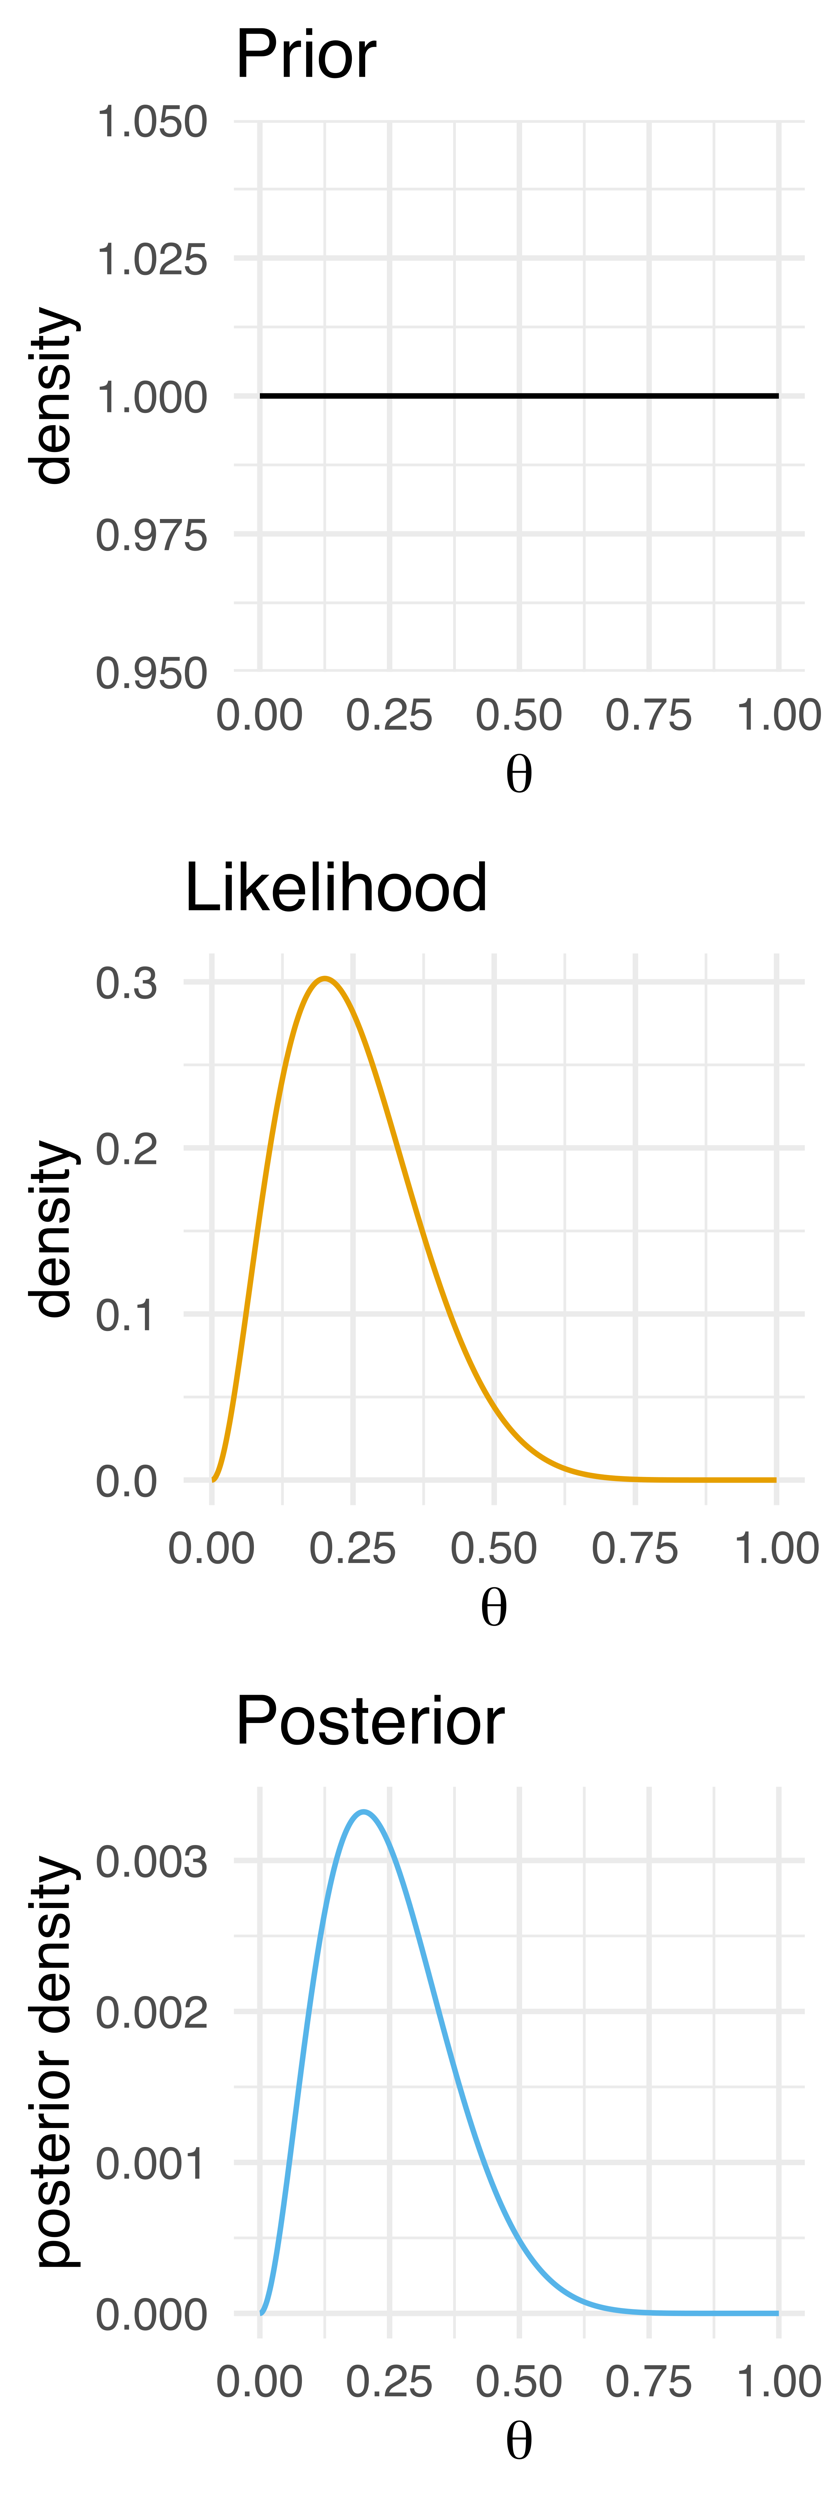 <?xml version="1.0" encoding="UTF-8"?>
<svg xmlns="http://www.w3.org/2000/svg" xmlns:xlink="http://www.w3.org/1999/xlink" width="162pt" height="486pt" viewBox="0 0 162 486" version="1.1">
<defs>
<g>
<symbol overflow="visible" id="glyph0-0">
<path style="stroke:none;" d="M 0.281 0 L 0.281 -6.312 L 5.297 -6.312 L 5.297 0 Z M 4.5 -0.797 L 4.5 -5.516 L 1.078 -5.516 L 1.078 -0.797 Z M 4.5 -0.797 "/>
</symbol>
<symbol overflow="visible" id="glyph0-1">
<path style="stroke:none;" d="M 2.375 -6.156 C 3.176 -6.156 3.754 -5.828 4.109 -5.172 C 4.379 -4.66 4.516 -3.961 4.516 -3.078 C 4.516 -2.242 4.391 -1.555 4.141 -1.016 C 3.785 -0.223 3.195 0.172 2.375 0.172 C 1.633 0.172 1.082 -0.148 0.719 -0.797 C 0.426 -1.328 0.281 -2.047 0.281 -2.953 C 0.281 -3.648 0.367 -4.25 0.547 -4.75 C 0.879 -5.688 1.488 -6.156 2.375 -6.156 Z M 2.375 -0.531 C 2.77 -0.531 3.086 -0.707 3.328 -1.062 C 3.566 -1.426 3.688 -2.086 3.688 -3.047 C 3.688 -3.754 3.598 -4.332 3.422 -4.781 C 3.254 -5.227 2.922 -5.453 2.422 -5.453 C 1.973 -5.453 1.641 -5.238 1.422 -4.812 C 1.211 -4.383 1.109 -3.754 1.109 -2.922 C 1.109 -2.297 1.176 -1.789 1.312 -1.406 C 1.52 -0.82 1.875 -0.531 2.375 -0.531 Z M 2.375 -0.531 "/>
</symbol>
<symbol overflow="visible" id="glyph0-2">
<path style="stroke:none;" d="M 0.75 -0.938 L 1.656 -0.938 L 1.656 0 L 0.75 0 Z M 0.75 -0.938 "/>
</symbol>
<symbol overflow="visible" id="glyph0-3">
<path style="stroke:none;" d="M 1.172 -1.484 C 1.191 -1.055 1.352 -0.758 1.656 -0.594 C 1.82 -0.508 2 -0.469 2.188 -0.469 C 2.562 -0.469 2.879 -0.617 3.141 -0.922 C 3.398 -1.234 3.582 -1.863 3.688 -2.812 C 3.52 -2.539 3.305 -2.348 3.047 -2.234 C 2.797 -2.129 2.523 -2.078 2.234 -2.078 C 1.641 -2.078 1.172 -2.258 0.828 -2.625 C 0.484 -2.988 0.312 -3.461 0.312 -4.047 C 0.312 -4.609 0.477 -5.098 0.812 -5.516 C 1.156 -5.941 1.66 -6.156 2.328 -6.156 C 3.223 -6.156 3.844 -5.754 4.188 -4.953 C 4.375 -4.504 4.469 -3.945 4.469 -3.281 C 4.469 -2.531 4.352 -1.863 4.125 -1.281 C 3.75 -0.312 3.113 0.172 2.219 0.172 C 1.625 0.172 1.172 0.016 0.859 -0.297 C 0.547 -0.609 0.391 -1.004 0.391 -1.484 Z M 2.344 -2.75 C 2.645 -2.75 2.922 -2.848 3.172 -3.047 C 3.43 -3.254 3.562 -3.609 3.562 -4.109 C 3.562 -4.566 3.445 -4.906 3.219 -5.125 C 2.988 -5.344 2.695 -5.453 2.344 -5.453 C 1.969 -5.453 1.664 -5.32 1.438 -5.062 C 1.219 -4.812 1.109 -4.477 1.109 -4.062 C 1.109 -3.656 1.207 -3.332 1.406 -3.094 C 1.602 -2.863 1.914 -2.75 2.344 -2.75 Z M 2.344 -2.75 "/>
</symbol>
<symbol overflow="visible" id="glyph0-4">
<path style="stroke:none;" d="M 1.094 -1.562 C 1.133 -1.125 1.336 -0.82 1.703 -0.656 C 1.879 -0.57 2.094 -0.531 2.344 -0.531 C 2.801 -0.531 3.141 -0.676 3.359 -0.969 C 3.578 -1.258 3.688 -1.582 3.688 -1.938 C 3.688 -2.363 3.555 -2.691 3.297 -2.922 C 3.035 -3.16 2.719 -3.281 2.344 -3.281 C 2.082 -3.281 1.852 -3.227 1.656 -3.125 C 1.469 -3.02 1.305 -2.879 1.172 -2.703 L 0.5 -2.734 L 0.969 -6.047 L 4.172 -6.047 L 4.172 -5.297 L 1.562 -5.297 L 1.297 -3.594 C 1.43 -3.695 1.566 -3.773 1.703 -3.828 C 1.93 -3.93 2.195 -3.984 2.5 -3.984 C 3.062 -3.984 3.535 -3.801 3.922 -3.438 C 4.316 -3.07 4.516 -2.609 4.516 -2.047 C 4.516 -1.461 4.332 -0.945 3.969 -0.5 C 3.613 -0.062 3.047 0.156 2.266 0.156 C 1.754 0.156 1.305 0.016 0.922 -0.266 C 0.547 -0.547 0.332 -0.977 0.281 -1.562 Z M 1.094 -1.562 "/>
</symbol>
<symbol overflow="visible" id="glyph0-5">
<path style="stroke:none;" d="M 4.594 -6.047 L 4.594 -5.375 C 4.395 -5.176 4.129 -4.836 3.797 -4.359 C 3.473 -3.891 3.188 -3.379 2.938 -2.828 C 2.688 -2.297 2.5 -1.812 2.375 -1.375 C 2.289 -1.082 2.18 -0.625 2.047 0 L 1.203 0 C 1.391 -1.176 1.816 -2.344 2.484 -3.5 C 2.879 -4.188 3.289 -4.773 3.719 -5.266 L 0.328 -5.266 L 0.328 -6.047 Z M 4.594 -6.047 "/>
</symbol>
<symbol overflow="visible" id="glyph0-6">
<path style="stroke:none;" d="M 0.844 -4.359 L 0.844 -4.953 C 1.395 -5.004 1.781 -5.094 2 -5.219 C 2.227 -5.344 2.395 -5.645 2.5 -6.125 L 3.109 -6.125 L 3.109 0 L 2.297 0 L 2.297 -4.359 Z M 0.844 -4.359 "/>
</symbol>
<symbol overflow="visible" id="glyph0-7">
<path style="stroke:none;" d="M 0.281 0 C 0.301 -0.531 0.406 -0.988 0.594 -1.375 C 0.789 -1.77 1.164 -2.129 1.719 -2.453 L 2.547 -2.922 C 2.91 -3.141 3.164 -3.328 3.312 -3.484 C 3.551 -3.711 3.672 -3.984 3.672 -4.297 C 3.672 -4.648 3.562 -4.93 3.344 -5.141 C 3.133 -5.359 2.848 -5.469 2.484 -5.469 C 1.961 -5.469 1.598 -5.266 1.391 -4.859 C 1.285 -4.648 1.227 -4.352 1.219 -3.969 L 0.422 -3.969 C 0.43 -4.5 0.531 -4.938 0.719 -5.281 C 1.051 -5.875 1.645 -6.172 2.5 -6.172 C 3.195 -6.172 3.707 -5.977 4.031 -5.594 C 4.363 -5.219 4.531 -4.797 4.531 -4.328 C 4.531 -3.836 4.352 -3.414 4 -3.062 C 3.801 -2.863 3.441 -2.617 2.922 -2.328 L 2.344 -2 C 2.062 -1.844 1.836 -1.695 1.672 -1.562 C 1.391 -1.312 1.211 -1.035 1.141 -0.734 L 4.5 -0.734 L 4.5 0 Z M 0.281 0 "/>
</symbol>
<symbol overflow="visible" id="glyph0-8">
<path style="stroke:none;" d="M 2.281 0.172 C 1.551 0.172 1.02 -0.023 0.688 -0.422 C 0.363 -0.828 0.203 -1.316 0.203 -1.891 L 1.016 -1.891 C 1.047 -1.492 1.117 -1.203 1.234 -1.016 C 1.441 -0.691 1.805 -0.531 2.328 -0.531 C 2.734 -0.531 3.055 -0.641 3.297 -0.859 C 3.547 -1.078 3.672 -1.359 3.672 -1.703 C 3.672 -2.129 3.539 -2.426 3.281 -2.594 C 3.031 -2.758 2.672 -2.844 2.203 -2.844 C 2.148 -2.844 2.098 -2.844 2.047 -2.844 C 1.992 -2.844 1.941 -2.844 1.891 -2.844 L 1.891 -3.516 C 1.973 -3.516 2.039 -3.508 2.094 -3.5 C 2.145 -3.5 2.203 -3.5 2.266 -3.5 C 2.555 -3.5 2.797 -3.547 2.984 -3.641 C 3.305 -3.797 3.469 -4.082 3.469 -4.5 C 3.469 -4.801 3.359 -5.035 3.141 -5.203 C 2.922 -5.367 2.672 -5.453 2.391 -5.453 C 1.867 -5.453 1.508 -5.281 1.312 -4.938 C 1.207 -4.75 1.145 -4.477 1.125 -4.125 L 0.359 -4.125 C 0.359 -4.582 0.453 -4.973 0.641 -5.297 C 0.953 -5.867 1.504 -6.156 2.297 -6.156 C 2.93 -6.156 3.422 -6.016 3.766 -5.734 C 4.109 -5.461 4.281 -5.062 4.281 -4.531 C 4.281 -4.145 4.176 -3.836 3.969 -3.609 C 3.844 -3.461 3.68 -3.348 3.484 -3.266 C 3.805 -3.172 4.055 -3 4.234 -2.75 C 4.422 -2.5 4.516 -2.191 4.516 -1.828 C 4.516 -1.234 4.316 -0.75 3.922 -0.375 C 3.535 -0.008 2.988 0.172 2.281 0.172 Z M 2.281 0.172 "/>
</symbol>
<symbol overflow="visible" id="glyph1-0">
<path style="stroke:none;" d="M 0.547 1.938 L 0.547 -7.75 L 6.047 -7.75 L 6.047 1.938 Z M 1.172 1.328 L 5.438 1.328 L 5.438 -7.141 L 1.172 -7.141 Z M 1.172 1.328 "/>
</symbol>
<symbol overflow="visible" id="glyph1-1">
<path style="stroke:none;" d="M 1.547 -3.703 L 1.547 -3.438 C 1.547 -2.219 1.645 -1.363 1.844 -0.875 C 2.051 -0.383 2.391 -0.141 2.859 -0.141 C 3.336 -0.141 3.672 -0.379 3.859 -0.859 C 4.047 -1.336 4.141 -2.285 4.141 -3.703 Z M 4.141 -4.078 C 4.141 -4.129 4.141 -4.195 4.141 -4.281 C 4.148 -4.375 4.156 -4.441 4.156 -4.484 C 4.156 -5.398 4.051 -6.07 3.844 -6.5 C 3.645 -6.926 3.328 -7.141 2.891 -7.141 C 2.43 -7.141 2.094 -6.898 1.875 -6.422 C 1.664 -5.941 1.555 -5.16 1.547 -4.078 Z M 2.891 -7.406 C 3.641 -7.406 4.211 -7.094 4.609 -6.469 C 5.016 -5.844 5.219 -4.941 5.219 -3.766 C 5.219 -2.504 5.016 -1.535 4.609 -0.859 C 4.211 -0.191 3.641 0.141 2.891 0.141 C 2.098 0.141 1.5 -0.176 1.094 -0.812 C 0.695 -1.457 0.5 -2.414 0.5 -3.688 C 0.5 -4.852 0.707 -5.766 1.125 -6.422 C 1.551 -7.078 2.141 -7.406 2.891 -7.406 Z M 2.891 -7.406 "/>
</symbol>
<symbol overflow="visible" id="glyph2-0">
<path style="stroke:none;" d="M 0 -0.359 L -7.891 -0.359 L -7.891 -6.625 L 0 -6.625 Z M -0.984 -5.625 L -6.906 -5.625 L -6.906 -1.344 L -0.984 -1.344 Z M -0.984 -5.625 "/>
</symbol>
<symbol overflow="visible" id="glyph2-1">
<path style="stroke:none;" d="M -2.812 -1.328 C -2.195 -1.328 -1.68 -1.457 -1.266 -1.719 C -0.848 -1.977 -0.641 -2.395 -0.641 -2.969 C -0.641 -3.414 -0.832 -3.781 -1.219 -4.062 C -1.602 -4.352 -2.156 -4.5 -2.875 -4.5 C -3.602 -4.5 -4.141 -4.348 -4.484 -4.047 C -4.836 -3.754 -5.016 -3.391 -5.016 -2.953 C -5.016 -2.473 -4.828 -2.082 -4.453 -1.781 C -4.078 -1.477 -3.531 -1.328 -2.812 -1.328 Z M -5.859 -2.781 C -5.859 -3.219 -5.766 -3.586 -5.578 -3.891 C -5.473 -4.055 -5.285 -4.25 -5.016 -4.469 L -7.922 -4.469 L -7.922 -5.391 L 0 -5.391 L 0 -4.531 L -0.797 -4.531 C -0.441 -4.301 -0.188 -4.031 -0.031 -3.719 C 0.125 -3.414 0.203 -3.066 0.203 -2.672 C 0.203 -2.023 -0.062 -1.469 -0.594 -1 C -1.133 -0.531 -1.852 -0.297 -2.75 -0.297 C -3.594 -0.297 -4.32 -0.508 -4.938 -0.938 C -5.551 -1.363 -5.859 -1.977 -5.859 -2.781 Z M -5.859 -2.781 "/>
</symbol>
<symbol overflow="visible" id="glyph2-2">
<path style="stroke:none;" d="M -5.875 -3.109 C -5.875 -3.516 -5.781 -3.906 -5.594 -4.281 C -5.406 -4.664 -5.156 -4.961 -4.844 -5.172 C -4.562 -5.359 -4.223 -5.484 -3.828 -5.547 C -3.566 -5.609 -3.145 -5.641 -2.562 -5.641 L -2.562 -1.422 C -1.977 -1.441 -1.508 -1.578 -1.156 -1.828 C -0.812 -2.086 -0.641 -2.488 -0.641 -3.031 C -0.641 -3.539 -0.805 -3.945 -1.141 -4.25 C -1.328 -4.414 -1.551 -4.535 -1.812 -4.609 L -1.812 -5.562 C -1.594 -5.531 -1.352 -5.441 -1.094 -5.297 C -0.832 -5.16 -0.625 -5.004 -0.469 -4.828 C -0.176 -4.535 0.02 -4.176 0.125 -3.75 C 0.176 -3.508 0.203 -3.242 0.203 -2.953 C 0.203 -2.234 -0.055 -1.625 -0.578 -1.125 C -1.098 -0.633 -1.828 -0.391 -2.766 -0.391 C -3.691 -0.391 -4.441 -0.641 -5.016 -1.141 C -5.586 -1.641 -5.875 -2.297 -5.875 -3.109 Z M -3.328 -4.641 C -3.754 -4.609 -4.094 -4.52 -4.344 -4.375 C -4.801 -4.102 -5.031 -3.66 -5.031 -3.047 C -5.031 -2.598 -4.867 -2.223 -4.547 -1.922 C -4.234 -1.629 -3.828 -1.473 -3.328 -1.453 Z M -5.891 -3.016 Z M -5.891 -3.016 "/>
</symbol>
<symbol overflow="visible" id="glyph2-3">
<path style="stroke:none;" d="M -5.75 -0.703 L -5.75 -1.625 L -4.938 -1.625 C -5.27 -1.895 -5.508 -2.18 -5.656 -2.484 C -5.801 -2.797 -5.875 -3.133 -5.875 -3.5 C -5.875 -4.32 -5.594 -4.875 -5.031 -5.156 C -4.719 -5.312 -4.27 -5.391 -3.688 -5.391 L 0 -5.391 L 0 -4.422 L -3.625 -4.422 C -3.977 -4.422 -4.258 -4.367 -4.469 -4.266 C -4.832 -4.086 -5.016 -3.773 -5.016 -3.328 C -5.016 -3.098 -4.988 -2.91 -4.938 -2.766 C -4.863 -2.492 -4.707 -2.258 -4.469 -2.062 C -4.281 -1.906 -4.082 -1.801 -3.875 -1.75 C -3.676 -1.695 -3.391 -1.672 -3.016 -1.672 L 0 -1.672 L 0 -0.703 Z M -5.891 -2.984 Z M -5.891 -2.984 "/>
</symbol>
<symbol overflow="visible" id="glyph2-4">
<path style="stroke:none;" d="M -1.812 -1.281 C -1.488 -1.312 -1.238 -1.395 -1.062 -1.531 C -0.75 -1.77 -0.594 -2.191 -0.594 -2.797 C -0.594 -3.148 -0.672 -3.461 -0.828 -3.734 C -0.984 -4.004 -1.223 -4.141 -1.547 -4.141 C -1.797 -4.141 -1.984 -4.031 -2.109 -3.812 C -2.191 -3.676 -2.285 -3.398 -2.391 -2.984 L -2.578 -2.219 C -2.703 -1.727 -2.836 -1.367 -2.984 -1.141 C -3.254 -0.723 -3.617 -0.516 -4.078 -0.516 C -4.617 -0.516 -5.055 -0.707 -5.391 -1.094 C -5.734 -1.488 -5.906 -2.02 -5.906 -2.688 C -5.906 -3.551 -5.648 -4.176 -5.141 -4.562 C -4.816 -4.801 -4.469 -4.914 -4.094 -4.906 L -4.094 -4 C -4.312 -3.977 -4.508 -3.898 -4.688 -3.766 C -4.945 -3.547 -5.078 -3.16 -5.078 -2.609 C -5.078 -2.242 -5.004 -1.969 -4.859 -1.781 C -4.723 -1.594 -4.539 -1.5 -4.312 -1.5 C -4.062 -1.5 -3.863 -1.625 -3.719 -1.875 C -3.625 -2.008 -3.539 -2.219 -3.469 -2.5 L -3.312 -3.141 C -3.145 -3.836 -2.984 -4.301 -2.828 -4.531 C -2.578 -4.914 -2.191 -5.109 -1.672 -5.109 C -1.148 -5.109 -0.703 -4.91 -0.328 -4.516 C 0.035 -4.129 0.219 -3.539 0.219 -2.75 C 0.219 -1.895 0.023 -1.285 -0.359 -0.922 C -0.754 -0.566 -1.238 -0.379 -1.812 -0.359 Z M -5.891 -2.719 Z M -5.891 -2.719 "/>
</symbol>
<symbol overflow="visible" id="glyph2-5">
<path style="stroke:none;" d="M -5.719 -0.703 L -5.719 -1.688 L 0 -1.688 L 0 -0.703 Z M -7.891 -0.703 L -7.891 -1.688 L -6.797 -1.688 L -6.797 -0.703 Z M -7.891 -0.703 "/>
</symbol>
<symbol overflow="visible" id="glyph2-6">
<path style="stroke:none;" d="M -7.359 -0.906 L -7.359 -1.875 L -5.75 -1.875 L -5.75 -2.797 L -4.969 -2.797 L -4.969 -1.875 L -1.203 -1.875 C -1.004 -1.875 -0.875 -1.941 -0.812 -2.078 C -0.77 -2.16 -0.75 -2.285 -0.75 -2.453 C -0.75 -2.504 -0.75 -2.555 -0.75 -2.609 C -0.75 -2.66 -0.754 -2.723 -0.766 -2.797 L 0 -2.797 C 0.031 -2.68 0.051 -2.562 0.062 -2.438 C 0.082 -2.32 0.094 -2.195 0.094 -2.062 C 0.094 -1.613 -0.02 -1.305 -0.25 -1.141 C -0.488 -0.984 -0.789 -0.906 -1.156 -0.906 L -4.969 -0.906 L -4.969 -0.125 L -5.75 -0.125 L -5.75 -0.906 Z M -7.359 -0.906 "/>
</symbol>
<symbol overflow="visible" id="glyph2-7">
<path style="stroke:none;" d="M -5.75 -4.297 L -5.75 -5.375 C -5.383 -5.238 -4.547 -4.938 -3.234 -4.469 C -2.242 -4.113 -1.438 -3.816 -0.812 -3.578 C 0.656 -3.023 1.551 -2.633 1.875 -2.406 C 2.195 -2.176 2.359 -1.781 2.359 -1.219 C 2.359 -1.082 2.352 -0.977 2.344 -0.906 C 2.332 -0.832 2.312 -0.742 2.281 -0.641 L 1.406 -0.641 C 1.445 -0.805 1.473 -0.926 1.484 -1 C 1.492 -1.07 1.5 -1.141 1.5 -1.203 C 1.5 -1.379 1.469 -1.508 1.406 -1.594 C 1.352 -1.676 1.285 -1.75 1.203 -1.812 C 1.172 -1.82 1.02 -1.883 0.75 -2 C 0.488 -2.113 0.297 -2.191 0.172 -2.234 L -5.75 -0.109 L -5.75 -1.203 L -1.062 -2.75 Z M -5.891 -2.75 Z M -5.891 -2.75 "/>
</symbol>
<symbol overflow="visible" id="glyph2-8">
<path style="stroke:none;" d="M -0.656 -3.141 C -0.656 -3.586 -0.844 -3.957 -1.219 -4.25 C -1.594 -4.551 -2.156 -4.703 -2.906 -4.703 C -3.363 -4.703 -3.758 -4.641 -4.094 -4.516 C -4.727 -4.266 -5.047 -3.805 -5.047 -3.141 C -5.047 -2.461 -4.711 -2.004 -4.047 -1.766 C -3.68 -1.629 -3.223 -1.562 -2.672 -1.562 C -2.234 -1.562 -1.859 -1.629 -1.547 -1.766 C -0.953 -2.016 -0.656 -2.473 -0.656 -3.141 Z M -5.719 -0.641 L -5.719 -1.578 L -4.969 -1.578 C -5.227 -1.766 -5.426 -1.973 -5.562 -2.203 C -5.781 -2.535 -5.891 -2.922 -5.891 -3.359 C -5.891 -4.004 -5.641 -4.555 -5.141 -5.016 C -4.641 -5.473 -3.926 -5.703 -3 -5.703 C -1.75 -5.703 -0.852 -5.375 -0.312 -4.719 C 0.02 -4.301 0.188 -3.816 0.188 -3.266 C 0.188 -2.828 0.094 -2.461 -0.094 -2.172 C -0.195 -2.004 -0.379 -1.812 -0.641 -1.594 L 2.297 -1.594 L 2.297 -0.641 Z M -5.719 -0.641 "/>
</symbol>
<symbol overflow="visible" id="glyph2-9">
<path style="stroke:none;" d="M -0.625 -2.984 C -0.625 -3.629 -0.863 -4.07 -1.344 -4.312 C -1.832 -4.551 -2.375 -4.672 -2.969 -4.672 C -3.508 -4.672 -3.945 -4.582 -4.281 -4.406 C -4.812 -4.133 -5.078 -3.664 -5.078 -3 C -5.078 -2.406 -4.848 -1.973 -4.391 -1.703 C -3.941 -1.441 -3.398 -1.312 -2.766 -1.312 C -2.148 -1.312 -1.641 -1.441 -1.234 -1.703 C -0.828 -1.973 -0.625 -2.398 -0.625 -2.984 Z M -5.922 -3.031 C -5.922 -3.77 -5.672 -4.395 -5.172 -4.906 C -4.68 -5.414 -3.957 -5.672 -3 -5.672 C -2.07 -5.672 -1.305 -5.445 -0.703 -5 C -0.098 -4.551 0.203 -3.852 0.203 -2.906 C 0.203 -2.113 -0.062 -1.484 -0.594 -1.016 C -1.125 -0.547 -1.844 -0.312 -2.75 -0.312 C -3.719 -0.312 -4.488 -0.555 -5.062 -1.047 C -5.633 -1.535 -5.922 -2.195 -5.922 -3.031 Z M -5.891 -3 Z M -5.891 -3 "/>
</symbol>
<symbol overflow="visible" id="glyph2-10">
<path style="stroke:none;" d="M -5.75 -0.734 L -5.75 -1.656 L -4.766 -1.656 C -4.953 -1.727 -5.18 -1.91 -5.453 -2.203 C -5.734 -2.492 -5.875 -2.832 -5.875 -3.219 C -5.875 -3.238 -5.875 -3.27 -5.875 -3.312 C -5.875 -3.352 -5.867 -3.426 -5.859 -3.531 L -4.828 -3.531 C -4.836 -3.477 -4.844 -3.426 -4.844 -3.375 C -4.852 -3.32 -4.859 -3.27 -4.859 -3.219 C -4.859 -2.727 -4.703 -2.352 -4.391 -2.094 C -4.078 -1.832 -3.719 -1.703 -3.312 -1.703 L 0 -1.703 L 0 -0.734 Z M -5.75 -0.734 "/>
</symbol>
<symbol overflow="visible" id="glyph2-11">
<path style="stroke:none;" d=""/>
</symbol>
<symbol overflow="visible" id="glyph3-0">
<path style="stroke:none;" d="M 0.422 0 L 0.422 -9.469 L 7.938 -9.469 L 7.938 0 Z M 6.75 -1.188 L 6.75 -8.281 L 1.609 -8.281 L 1.609 -1.188 Z M 6.75 -1.188 "/>
</symbol>
<symbol overflow="visible" id="glyph3-1">
<path style="stroke:none;" d="M 1.125 -9.469 L 5.391 -9.469 C 6.234 -9.469 6.91 -9.227 7.422 -8.75 C 7.941 -8.281 8.203 -7.613 8.203 -6.75 C 8.203 -6.008 7.973 -5.363 7.516 -4.812 C 7.055 -4.27 6.348 -4 5.391 -4 L 2.406 -4 L 2.406 0 L 1.125 0 Z M 6.906 -6.75 C 6.906 -7.445 6.645 -7.922 6.125 -8.172 C 5.844 -8.305 5.457 -8.375 4.969 -8.375 L 2.406 -8.375 L 2.406 -5.094 L 4.969 -5.094 C 5.539 -5.094 6.004 -5.211 6.359 -5.453 C 6.723 -5.703 6.906 -6.133 6.906 -6.75 Z M 6.906 -6.75 "/>
</symbol>
<symbol overflow="visible" id="glyph3-2">
<path style="stroke:none;" d="M 0.891 -6.906 L 1.984 -6.906 L 1.984 -5.719 C 2.078 -5.945 2.297 -6.227 2.641 -6.562 C 2.992 -6.895 3.406 -7.062 3.875 -7.062 C 3.895 -7.062 3.93 -7.055 3.984 -7.047 C 4.035 -7.047 4.117 -7.039 4.234 -7.031 L 4.234 -5.797 C 4.172 -5.816 4.109 -5.828 4.047 -5.828 C 3.992 -5.828 3.93 -5.828 3.859 -5.828 C 3.273 -5.828 2.828 -5.641 2.516 -5.266 C 2.203 -4.891 2.047 -4.457 2.047 -3.969 L 2.047 0 L 0.891 0 Z M 0.891 -6.906 "/>
</symbol>
<symbol overflow="visible" id="glyph3-3">
<path style="stroke:none;" d="M 0.844 -6.875 L 2.031 -6.875 L 2.031 0 L 0.844 0 Z M 0.844 -9.469 L 2.031 -9.469 L 2.031 -8.156 L 0.844 -8.156 Z M 0.844 -9.469 "/>
</symbol>
<symbol overflow="visible" id="glyph3-4">
<path style="stroke:none;" d="M 3.594 -0.75 C 4.363 -0.75 4.891 -1.039 5.172 -1.625 C 5.461 -2.207 5.609 -2.852 5.609 -3.562 C 5.609 -4.207 5.504 -4.734 5.297 -5.141 C 4.961 -5.773 4.398 -6.094 3.609 -6.094 C 2.898 -6.094 2.383 -5.82 2.062 -5.281 C 1.738 -4.738 1.578 -4.082 1.578 -3.312 C 1.578 -2.582 1.738 -1.973 2.062 -1.484 C 2.383 -0.992 2.895 -0.75 3.594 -0.75 Z M 3.641 -7.109 C 4.523 -7.109 5.273 -6.812 5.891 -6.219 C 6.504 -5.625 6.812 -4.75 6.812 -3.594 C 6.812 -2.477 6.539 -1.555 6 -0.828 C 5.457 -0.109 4.617 0.25 3.484 0.25 C 2.535 0.25 1.781 -0.066 1.219 -0.703 C 0.656 -1.348 0.375 -2.211 0.375 -3.297 C 0.375 -4.461 0.664 -5.391 1.25 -6.078 C 1.844 -6.766 2.641 -7.109 3.641 -7.109 Z M 3.594 -7.078 Z M 3.594 -7.078 "/>
</symbol>
<symbol overflow="visible" id="glyph3-5">
<path style="stroke:none;" d="M 1 -9.469 L 2.281 -9.469 L 2.281 -1.125 L 7.078 -1.125 L 7.078 0 L 1 0 Z M 1 -9.469 "/>
</symbol>
<symbol overflow="visible" id="glyph3-6">
<path style="stroke:none;" d="M 0.828 -9.469 L 1.938 -9.469 L 1.938 -3.969 L 4.922 -6.906 L 6.406 -6.906 L 3.766 -4.312 L 6.547 0 L 5.062 0 L 2.906 -3.484 L 1.938 -2.594 L 1.938 0 L 0.828 0 Z M 0.828 -9.469 "/>
</symbol>
<symbol overflow="visible" id="glyph3-7">
<path style="stroke:none;" d="M 3.719 -7.062 C 4.219 -7.062 4.695 -6.945 5.156 -6.719 C 5.613 -6.488 5.961 -6.191 6.203 -5.828 C 6.43 -5.473 6.586 -5.066 6.672 -4.609 C 6.734 -4.285 6.766 -3.773 6.766 -3.078 L 1.703 -3.078 C 1.723 -2.379 1.891 -1.816 2.203 -1.391 C 2.516 -0.973 2.992 -0.766 3.641 -0.766 C 4.242 -0.766 4.727 -0.961 5.094 -1.359 C 5.301 -1.586 5.445 -1.859 5.531 -2.172 L 6.672 -2.172 C 6.641 -1.91 6.539 -1.625 6.375 -1.312 C 6.207 -1 6.016 -0.742 5.797 -0.547 C 5.453 -0.203 5.02 0.023 4.5 0.141 C 4.219 0.211 3.898 0.25 3.547 0.25 C 2.68 0.25 1.953 -0.062 1.359 -0.688 C 0.766 -1.312 0.469 -2.188 0.469 -3.312 C 0.469 -4.426 0.766 -5.328 1.359 -6.016 C 1.961 -6.711 2.75 -7.062 3.719 -7.062 Z M 5.578 -4 C 5.523 -4.5 5.414 -4.898 5.25 -5.203 C 4.926 -5.766 4.395 -6.047 3.656 -6.047 C 3.125 -6.047 2.676 -5.852 2.312 -5.469 C 1.945 -5.082 1.754 -4.594 1.734 -4 Z M 3.609 -7.078 Z M 3.609 -7.078 "/>
</symbol>
<symbol overflow="visible" id="glyph3-8">
<path style="stroke:none;" d="M 0.891 -9.469 L 2.047 -9.469 L 2.047 0 L 0.891 0 Z M 0.891 -9.469 "/>
</symbol>
<symbol overflow="visible" id="glyph3-9">
<path style="stroke:none;" d="M 0.844 -9.5 L 2.016 -9.5 L 2.016 -5.969 C 2.285 -6.312 2.531 -6.555 2.75 -6.703 C 3.125 -6.953 3.594 -7.078 4.156 -7.078 C 5.156 -7.078 5.832 -6.723 6.188 -6.016 C 6.383 -5.641 6.484 -5.109 6.484 -4.422 L 6.484 0 L 5.281 0 L 5.281 -4.359 C 5.281 -4.859 5.219 -5.227 5.094 -5.469 C 4.883 -5.844 4.488 -6.031 3.906 -6.031 C 3.426 -6.031 2.988 -5.863 2.594 -5.531 C 2.207 -5.207 2.016 -4.582 2.016 -3.656 L 2.016 0 L 0.844 0 Z M 0.844 -9.5 "/>
</symbol>
<symbol overflow="visible" id="glyph3-10">
<path style="stroke:none;" d="M 1.578 -3.375 C 1.578 -2.633 1.734 -2.016 2.047 -1.516 C 2.367 -1.016 2.875 -0.766 3.562 -0.766 C 4.102 -0.766 4.547 -0.992 4.891 -1.453 C 5.234 -1.922 5.406 -2.586 5.406 -3.453 C 5.406 -4.316 5.227 -4.957 4.875 -5.375 C 4.52 -5.801 4.078 -6.016 3.547 -6.016 C 2.961 -6.016 2.488 -5.789 2.125 -5.344 C 1.758 -4.895 1.578 -4.238 1.578 -3.375 Z M 3.328 -7.031 C 3.859 -7.031 4.301 -6.914 4.656 -6.688 C 4.863 -6.562 5.098 -6.336 5.359 -6.016 L 5.359 -9.5 L 6.484 -9.5 L 6.484 0 L 5.438 0 L 5.438 -0.953 C 5.164 -0.535 4.844 -0.227 4.469 -0.031 C 4.102 0.156 3.68 0.25 3.203 0.25 C 2.43 0.25 1.766 -0.07 1.203 -0.719 C 0.641 -1.375 0.359 -2.238 0.359 -3.312 C 0.359 -4.312 0.613 -5.18 1.125 -5.922 C 1.645 -6.66 2.379 -7.031 3.328 -7.031 Z M 3.328 -7.031 "/>
</symbol>
<symbol overflow="visible" id="glyph3-11">
<path style="stroke:none;" d="M 1.547 -2.172 C 1.578 -1.773 1.672 -1.477 1.828 -1.281 C 2.117 -0.906 2.629 -0.719 3.359 -0.719 C 3.785 -0.719 4.16 -0.812 4.484 -1 C 4.816 -1.188 4.984 -1.473 4.984 -1.859 C 4.984 -2.16 4.848 -2.391 4.578 -2.547 C 4.41 -2.641 4.082 -2.75 3.594 -2.875 L 2.672 -3.094 C 2.078 -3.238 1.641 -3.406 1.359 -3.594 C 0.867 -3.906 0.625 -4.336 0.625 -4.891 C 0.625 -5.547 0.859 -6.07 1.328 -6.469 C 1.797 -6.875 2.426 -7.078 3.219 -7.078 C 4.258 -7.078 5.008 -6.773 5.469 -6.172 C 5.758 -5.785 5.898 -5.367 5.891 -4.922 L 4.797 -4.922 C 4.773 -5.18 4.68 -5.422 4.516 -5.641 C 4.254 -5.941 3.797 -6.094 3.141 -6.094 C 2.691 -6.094 2.352 -6.008 2.125 -5.844 C 1.906 -5.676 1.797 -5.453 1.797 -5.172 C 1.797 -4.867 1.945 -4.629 2.25 -4.453 C 2.414 -4.348 2.664 -4.254 3 -4.172 L 3.766 -3.984 C 4.598 -3.785 5.16 -3.586 5.453 -3.391 C 5.898 -3.098 6.125 -2.633 6.125 -2 C 6.125 -1.383 5.891 -0.852 5.422 -0.406 C 4.953 0.039 4.242 0.266 3.297 0.266 C 2.266 0.266 1.535 0.031 1.109 -0.438 C 0.68 -0.906 0.453 -1.484 0.422 -2.172 Z M 3.25 -7.078 Z M 3.25 -7.078 "/>
</symbol>
<symbol overflow="visible" id="glyph3-12">
<path style="stroke:none;" d="M 1.078 -8.828 L 2.25 -8.828 L 2.25 -6.906 L 3.359 -6.906 L 3.359 -5.953 L 2.25 -5.953 L 2.25 -1.453 C 2.25 -1.211 2.332 -1.051 2.5 -0.969 C 2.594 -0.914 2.742 -0.891 2.953 -0.891 C 3.004 -0.891 3.062 -0.891 3.125 -0.891 C 3.195 -0.898 3.273 -0.91 3.359 -0.922 L 3.359 0 C 3.223 0.039 3.082 0.066 2.938 0.078 C 2.801 0.098 2.645 0.109 2.469 0.109 C 1.926 0.109 1.555 -0.023 1.359 -0.297 C 1.172 -0.578 1.078 -0.941 1.078 -1.391 L 1.078 -5.953 L 0.141 -5.953 L 0.141 -6.906 L 1.078 -6.906 Z M 1.078 -8.828 "/>
</symbol>
</g>
<clipPath id="clip1">
  <path d="M 45.492 116 L 156.52 116 L 156.52 118 L 45.492 118 Z M 45.492 116 "/>
</clipPath>
<clipPath id="clip2">
  <path d="M 45.492 90 L 156.52 90 L 156.52 91 L 45.492 91 Z M 45.492 90 "/>
</clipPath>
<clipPath id="clip3">
  <path d="M 45.492 63 L 156.52 63 L 156.52 64 L 45.492 64 Z M 45.492 63 "/>
</clipPath>
<clipPath id="clip4">
  <path d="M 45.492 36 L 156.52 36 L 156.52 38 L 45.492 38 Z M 45.492 36 "/>
</clipPath>
<clipPath id="clip5">
  <path d="M 62 23.348 L 64 23.348 L 64 130.598 L 62 130.598 Z M 62 23.348 "/>
</clipPath>
<clipPath id="clip6">
  <path d="M 88 23.348 L 89 23.348 L 89 130.598 L 88 130.598 Z M 88 23.348 "/>
</clipPath>
<clipPath id="clip7">
  <path d="M 113 23.348 L 114 23.348 L 114 130.598 L 113 130.598 Z M 113 23.348 "/>
</clipPath>
<clipPath id="clip8">
  <path d="M 138 23.348 L 140 23.348 L 140 130.598 L 138 130.598 Z M 138 23.348 "/>
</clipPath>
<clipPath id="clip9">
  <path d="M 45.492 130 L 156.52 130 L 156.52 130.598 L 45.492 130.598 Z M 45.492 130 "/>
</clipPath>
<clipPath id="clip10">
  <path d="M 45.492 103 L 156.52 103 L 156.52 105 L 45.492 105 Z M 45.492 103 "/>
</clipPath>
<clipPath id="clip11">
  <path d="M 45.492 76 L 156.52 76 L 156.52 78 L 45.492 78 Z M 45.492 76 "/>
</clipPath>
<clipPath id="clip12">
  <path d="M 45.492 49 L 156.52 49 L 156.52 51 L 45.492 51 Z M 45.492 49 "/>
</clipPath>
<clipPath id="clip13">
  <path d="M 45.492 23.348 L 156.52 23.348 L 156.52 24 L 45.492 24 Z M 45.492 23.348 "/>
</clipPath>
<clipPath id="clip14">
  <path d="M 50 23.348 L 52 23.348 L 52 130.598 L 50 130.598 Z M 50 23.348 "/>
</clipPath>
<clipPath id="clip15">
  <path d="M 75 23.348 L 77 23.348 L 77 130.598 L 75 130.598 Z M 75 23.348 "/>
</clipPath>
<clipPath id="clip16">
  <path d="M 100 23.348 L 102 23.348 L 102 130.598 L 100 130.598 Z M 100 23.348 "/>
</clipPath>
<clipPath id="clip17">
  <path d="M 125 23.348 L 127 23.348 L 127 130.598 L 125 130.598 Z M 125 23.348 "/>
</clipPath>
<clipPath id="clip18">
  <path d="M 150 23.348 L 153 23.348 L 153 130.598 L 150 130.598 Z M 150 23.348 "/>
</clipPath>
<clipPath id="clip19">
  <path d="M 35.707 271 L 156.52 271 L 156.52 272 L 35.707 272 Z M 35.707 271 "/>
</clipPath>
<clipPath id="clip20">
  <path d="M 35.707 239 L 156.52 239 L 156.52 240 L 35.707 240 Z M 35.707 239 "/>
</clipPath>
<clipPath id="clip21">
  <path d="M 35.707 206 L 156.52 206 L 156.52 208 L 35.707 208 Z M 35.707 206 "/>
</clipPath>
<clipPath id="clip22">
  <path d="M 54 185.348 L 56 185.348 L 56 292.598 L 54 292.598 Z M 54 185.348 "/>
</clipPath>
<clipPath id="clip23">
  <path d="M 82 185.348 L 83 185.348 L 83 292.598 L 82 292.598 Z M 82 185.348 "/>
</clipPath>
<clipPath id="clip24">
  <path d="M 109 185.348 L 111 185.348 L 111 292.598 L 109 292.598 Z M 109 185.348 "/>
</clipPath>
<clipPath id="clip25">
  <path d="M 137 185.348 L 138 185.348 L 138 292.598 L 137 292.598 Z M 137 185.348 "/>
</clipPath>
<clipPath id="clip26">
  <path d="M 35.707 287 L 156.52 287 L 156.52 289 L 35.707 289 Z M 35.707 287 "/>
</clipPath>
<clipPath id="clip27">
  <path d="M 35.707 254 L 156.52 254 L 156.52 256 L 35.707 256 Z M 35.707 254 "/>
</clipPath>
<clipPath id="clip28">
  <path d="M 35.707 222 L 156.52 222 L 156.52 224 L 35.707 224 Z M 35.707 222 "/>
</clipPath>
<clipPath id="clip29">
  <path d="M 35.707 190 L 156.52 190 L 156.52 192 L 35.707 192 Z M 35.707 190 "/>
</clipPath>
<clipPath id="clip30">
  <path d="M 40 185.348 L 42 185.348 L 42 292.598 L 40 292.598 Z M 40 185.348 "/>
</clipPath>
<clipPath id="clip31">
  <path d="M 68 185.348 L 70 185.348 L 70 292.598 L 68 292.598 Z M 68 185.348 "/>
</clipPath>
<clipPath id="clip32">
  <path d="M 95 185.348 L 97 185.348 L 97 292.598 L 95 292.598 Z M 95 185.348 "/>
</clipPath>
<clipPath id="clip33">
  <path d="M 123 185.348 L 125 185.348 L 125 292.598 L 123 292.598 Z M 123 185.348 "/>
</clipPath>
<clipPath id="clip34">
  <path d="M 150 185.348 L 152 185.348 L 152 292.598 L 150 292.598 Z M 150 185.348 "/>
</clipPath>
<clipPath id="clip35">
  <path d="M 45.492 434 L 156.52 434 L 156.52 436 L 45.492 436 Z M 45.492 434 "/>
</clipPath>
<clipPath id="clip36">
  <path d="M 45.492 405 L 156.52 405 L 156.52 406 L 45.492 406 Z M 45.492 405 "/>
</clipPath>
<clipPath id="clip37">
  <path d="M 45.492 376 L 156.52 376 L 156.52 377 L 45.492 377 Z M 45.492 376 "/>
</clipPath>
<clipPath id="clip38">
  <path d="M 62 347.348 L 64 347.348 L 64 454.598 L 62 454.598 Z M 62 347.348 "/>
</clipPath>
<clipPath id="clip39">
  <path d="M 88 347.348 L 89 347.348 L 89 454.598 L 88 454.598 Z M 88 347.348 "/>
</clipPath>
<clipPath id="clip40">
  <path d="M 113 347.348 L 114 347.348 L 114 454.598 L 113 454.598 Z M 113 347.348 "/>
</clipPath>
<clipPath id="clip41">
  <path d="M 138 347.348 L 140 347.348 L 140 454.598 L 138 454.598 Z M 138 347.348 "/>
</clipPath>
<clipPath id="clip42">
  <path d="M 45.492 449 L 156.52 449 L 156.52 451 L 45.492 451 Z M 45.492 449 "/>
</clipPath>
<clipPath id="clip43">
  <path d="M 45.492 419 L 156.52 419 L 156.52 421 L 45.492 421 Z M 45.492 419 "/>
</clipPath>
<clipPath id="clip44">
  <path d="M 45.492 390 L 156.52 390 L 156.52 392 L 45.492 392 Z M 45.492 390 "/>
</clipPath>
<clipPath id="clip45">
  <path d="M 45.492 361 L 156.52 361 L 156.52 363 L 45.492 363 Z M 45.492 361 "/>
</clipPath>
<clipPath id="clip46">
  <path d="M 50 347.348 L 52 347.348 L 52 454.598 L 50 454.598 Z M 50 347.348 "/>
</clipPath>
<clipPath id="clip47">
  <path d="M 75 347.348 L 77 347.348 L 77 454.598 L 75 454.598 Z M 75 347.348 "/>
</clipPath>
<clipPath id="clip48">
  <path d="M 100 347.348 L 102 347.348 L 102 454.598 L 100 454.598 Z M 100 347.348 "/>
</clipPath>
<clipPath id="clip49">
  <path d="M 125 347.348 L 127 347.348 L 127 454.598 L 125 454.598 Z M 125 347.348 "/>
</clipPath>
<clipPath id="clip50">
  <path d="M 150 347.348 L 153 347.348 L 153 454.598 L 150 454.598 Z M 150 347.348 "/>
</clipPath>
</defs>
<g id="surface49">
<rect x="0" y="0" width="162" height="486" style="fill:rgb(100%,100%,100%);fill-opacity:1;stroke:none;"/>
<g clip-path="url(#clip1)" clip-rule="nonzero">
<path style="fill:none;stroke-width:0.533;stroke-linecap:butt;stroke-linejoin:round;stroke:rgb(92.157%,92.157%,92.157%);stroke-opacity:1;stroke-miterlimit:10;" d="M 45.492 117.191 L 156.52 117.191 "/>
</g>
<g clip-path="url(#clip2)" clip-rule="nonzero">
<path style="fill:none;stroke-width:0.533;stroke-linecap:butt;stroke-linejoin:round;stroke:rgb(92.157%,92.157%,92.157%);stroke-opacity:1;stroke-miterlimit:10;" d="M 45.492 90.379 L 156.52 90.379 "/>
</g>
<g clip-path="url(#clip3)" clip-rule="nonzero">
<path style="fill:none;stroke-width:0.533;stroke-linecap:butt;stroke-linejoin:round;stroke:rgb(92.157%,92.157%,92.157%);stroke-opacity:1;stroke-miterlimit:10;" d="M 45.492 63.566 L 156.52 63.566 "/>
</g>
<g clip-path="url(#clip4)" clip-rule="nonzero">
<path style="fill:none;stroke-width:0.533;stroke-linecap:butt;stroke-linejoin:round;stroke:rgb(92.157%,92.157%,92.157%);stroke-opacity:1;stroke-miterlimit:10;" d="M 45.492 36.754 L 156.52 36.754 "/>
</g>
<g clip-path="url(#clip5)" clip-rule="nonzero">
<path style="fill:none;stroke-width:0.533;stroke-linecap:butt;stroke-linejoin:round;stroke:rgb(92.157%,92.157%,92.157%);stroke-opacity:1;stroke-miterlimit:10;" d="M 63.156 130.598 L 63.156 23.348 "/>
</g>
<g clip-path="url(#clip6)" clip-rule="nonzero">
<path style="fill:none;stroke-width:0.533;stroke-linecap:butt;stroke-linejoin:round;stroke:rgb(92.157%,92.157%,92.157%);stroke-opacity:1;stroke-miterlimit:10;" d="M 88.391 130.598 L 88.391 23.348 "/>
</g>
<g clip-path="url(#clip7)" clip-rule="nonzero">
<path style="fill:none;stroke-width:0.533;stroke-linecap:butt;stroke-linejoin:round;stroke:rgb(92.157%,92.157%,92.157%);stroke-opacity:1;stroke-miterlimit:10;" d="M 113.625 130.598 L 113.625 23.348 "/>
</g>
<g clip-path="url(#clip8)" clip-rule="nonzero">
<path style="fill:none;stroke-width:0.533;stroke-linecap:butt;stroke-linejoin:round;stroke:rgb(92.157%,92.157%,92.157%);stroke-opacity:1;stroke-miterlimit:10;" d="M 138.855 130.598 L 138.855 23.348 "/>
</g>
<g clip-path="url(#clip9)" clip-rule="nonzero">
<path style="fill:none;stroke-width:1.067;stroke-linecap:butt;stroke-linejoin:round;stroke:rgb(92.157%,92.157%,92.157%);stroke-opacity:1;stroke-miterlimit:10;" d="M 45.492 130.598 L 156.52 130.598 "/>
</g>
<g clip-path="url(#clip10)" clip-rule="nonzero">
<path style="fill:none;stroke-width:1.067;stroke-linecap:butt;stroke-linejoin:round;stroke:rgb(92.157%,92.157%,92.157%);stroke-opacity:1;stroke-miterlimit:10;" d="M 45.492 103.785 L 156.52 103.785 "/>
</g>
<g clip-path="url(#clip11)" clip-rule="nonzero">
<path style="fill:none;stroke-width:1.067;stroke-linecap:butt;stroke-linejoin:round;stroke:rgb(92.157%,92.157%,92.157%);stroke-opacity:1;stroke-miterlimit:10;" d="M 45.492 76.973 L 156.52 76.973 "/>
</g>
<g clip-path="url(#clip12)" clip-rule="nonzero">
<path style="fill:none;stroke-width:1.067;stroke-linecap:butt;stroke-linejoin:round;stroke:rgb(92.157%,92.157%,92.157%);stroke-opacity:1;stroke-miterlimit:10;" d="M 45.492 50.16 L 156.52 50.16 "/>
</g>
<g clip-path="url(#clip13)" clip-rule="nonzero">
<path style="fill:none;stroke-width:1.067;stroke-linecap:butt;stroke-linejoin:round;stroke:rgb(92.157%,92.157%,92.157%);stroke-opacity:1;stroke-miterlimit:10;" d="M 45.492 23.348 L 156.52 23.348 "/>
</g>
<g clip-path="url(#clip14)" clip-rule="nonzero">
<path style="fill:none;stroke-width:1.067;stroke-linecap:butt;stroke-linejoin:round;stroke:rgb(92.157%,92.157%,92.157%);stroke-opacity:1;stroke-miterlimit:10;" d="M 50.539 130.598 L 50.539 23.348 "/>
</g>
<g clip-path="url(#clip15)" clip-rule="nonzero">
<path style="fill:none;stroke-width:1.067;stroke-linecap:butt;stroke-linejoin:round;stroke:rgb(92.157%,92.157%,92.157%);stroke-opacity:1;stroke-miterlimit:10;" d="M 75.773 130.598 L 75.773 23.348 "/>
</g>
<g clip-path="url(#clip16)" clip-rule="nonzero">
<path style="fill:none;stroke-width:1.067;stroke-linecap:butt;stroke-linejoin:round;stroke:rgb(92.157%,92.157%,92.157%);stroke-opacity:1;stroke-miterlimit:10;" d="M 101.008 130.598 L 101.008 23.348 "/>
</g>
<g clip-path="url(#clip17)" clip-rule="nonzero">
<path style="fill:none;stroke-width:1.067;stroke-linecap:butt;stroke-linejoin:round;stroke:rgb(92.157%,92.157%,92.157%);stroke-opacity:1;stroke-miterlimit:10;" d="M 126.238 130.598 L 126.238 23.348 "/>
</g>
<g clip-path="url(#clip18)" clip-rule="nonzero">
<path style="fill:none;stroke-width:1.067;stroke-linecap:butt;stroke-linejoin:round;stroke:rgb(92.157%,92.157%,92.157%);stroke-opacity:1;stroke-miterlimit:10;" d="M 151.473 130.598 L 151.473 23.348 "/>
</g>
<path style="fill:none;stroke-width:1.067;stroke-linecap:butt;stroke-linejoin:round;stroke:rgb(0%,0%,0%);stroke-opacity:1;stroke-miterlimit:10;" d="M 50.539 76.973 L 151.473 76.973 "/>
<g style="fill:rgb(30.196%,30.196%,30.196%);fill-opacity:1;">
  <use xlink:href="#glyph0-1" x="18.547" y="133.754"/>
  <use xlink:href="#glyph0-2" x="23.439" y="133.754"/>
  <use xlink:href="#glyph0-3" x="25.883" y="133.754"/>
  <use xlink:href="#glyph0-4" x="30.776" y="133.754"/>
  <use xlink:href="#glyph0-1" x="35.668" y="133.754"/>
</g>
<g style="fill:rgb(30.196%,30.196%,30.196%);fill-opacity:1;">
  <use xlink:href="#glyph0-1" x="18.547" y="106.941"/>
  <use xlink:href="#glyph0-2" x="23.439" y="106.941"/>
  <use xlink:href="#glyph0-3" x="25.883" y="106.941"/>
  <use xlink:href="#glyph0-5" x="30.776" y="106.941"/>
  <use xlink:href="#glyph0-4" x="35.668" y="106.941"/>
</g>
<g style="fill:rgb(30.196%,30.196%,30.196%);fill-opacity:1;">
  <use xlink:href="#glyph0-6" x="18.547" y="80.129"/>
  <use xlink:href="#glyph0-2" x="23.439" y="80.129"/>
  <use xlink:href="#glyph0-1" x="25.883" y="80.129"/>
  <use xlink:href="#glyph0-1" x="30.776" y="80.129"/>
  <use xlink:href="#glyph0-1" x="35.668" y="80.129"/>
</g>
<g style="fill:rgb(30.196%,30.196%,30.196%);fill-opacity:1;">
  <use xlink:href="#glyph0-6" x="18.547" y="53.316"/>
  <use xlink:href="#glyph0-2" x="23.439" y="53.316"/>
  <use xlink:href="#glyph0-1" x="25.883" y="53.316"/>
  <use xlink:href="#glyph0-7" x="30.776" y="53.316"/>
  <use xlink:href="#glyph0-4" x="35.668" y="53.316"/>
</g>
<g style="fill:rgb(30.196%,30.196%,30.196%);fill-opacity:1;">
  <use xlink:href="#glyph0-6" x="18.547" y="26.504"/>
  <use xlink:href="#glyph0-2" x="23.439" y="26.504"/>
  <use xlink:href="#glyph0-1" x="25.883" y="26.504"/>
  <use xlink:href="#glyph0-4" x="30.776" y="26.504"/>
  <use xlink:href="#glyph0-1" x="35.668" y="26.504"/>
</g>
<g style="fill:rgb(30.196%,30.196%,30.196%);fill-opacity:1;">
  <use xlink:href="#glyph0-1" x="41.977" y="141.844"/>
  <use xlink:href="#glyph0-2" x="46.869" y="141.844"/>
  <use xlink:href="#glyph0-1" x="49.313" y="141.844"/>
  <use xlink:href="#glyph0-1" x="54.205" y="141.844"/>
</g>
<g style="fill:rgb(30.196%,30.196%,30.196%);fill-opacity:1;">
  <use xlink:href="#glyph0-1" x="67.211" y="141.844"/>
  <use xlink:href="#glyph0-2" x="72.103" y="141.844"/>
  <use xlink:href="#glyph0-7" x="74.547" y="141.844"/>
  <use xlink:href="#glyph0-4" x="79.44" y="141.844"/>
</g>
<g style="fill:rgb(30.196%,30.196%,30.196%);fill-opacity:1;">
  <use xlink:href="#glyph0-1" x="92.445" y="141.844"/>
  <use xlink:href="#glyph0-2" x="97.338" y="141.844"/>
  <use xlink:href="#glyph0-4" x="99.782" y="141.844"/>
  <use xlink:href="#glyph0-1" x="104.674" y="141.844"/>
</g>
<g style="fill:rgb(30.196%,30.196%,30.196%);fill-opacity:1;">
  <use xlink:href="#glyph0-1" x="117.676" y="141.844"/>
  <use xlink:href="#glyph0-2" x="122.568" y="141.844"/>
  <use xlink:href="#glyph0-5" x="125.012" y="141.844"/>
  <use xlink:href="#glyph0-4" x="129.905" y="141.844"/>
</g>
<g style="fill:rgb(30.196%,30.196%,30.196%);fill-opacity:1;">
  <use xlink:href="#glyph0-6" x="142.91" y="141.844"/>
  <use xlink:href="#glyph0-2" x="147.803" y="141.844"/>
  <use xlink:href="#glyph0-1" x="150.247" y="141.844"/>
  <use xlink:href="#glyph0-1" x="155.139" y="141.844"/>
</g>
<g style="fill:rgb(0%,0%,0%);fill-opacity:1;">
  <use xlink:href="#glyph1-1" x="98.141" y="153.941"/>
</g>
<g style="fill:rgb(0%,0%,0%);fill-opacity:1;">
  <use xlink:href="#glyph2-1" x="13.371" y="94.398"/>
  <use xlink:href="#glyph2-2" x="13.371" y="88.281"/>
  <use xlink:href="#glyph2-3" x="13.371" y="82.163"/>
  <use xlink:href="#glyph2-4" x="13.371" y="76.045"/>
  <use xlink:href="#glyph2-5" x="13.371" y="70.545"/>
  <use xlink:href="#glyph2-6" x="13.371" y="68.102"/>
  <use xlink:href="#glyph2-7" x="13.371" y="65.045"/>
</g>
<g style="fill:rgb(0%,0%,0%);fill-opacity:1;">
  <use xlink:href="#glyph3-1" x="45.492" y="14.949"/>
  <use xlink:href="#glyph3-2" x="54.299" y="14.949"/>
  <use xlink:href="#glyph3-3" x="58.695" y="14.949"/>
  <use xlink:href="#glyph3-4" x="61.629" y="14.949"/>
  <use xlink:href="#glyph3-2" x="68.972" y="14.949"/>
</g>
<g clip-path="url(#clip19)" clip-rule="nonzero">
<path style="fill:none;stroke-width:0.533;stroke-linecap:butt;stroke-linejoin:round;stroke:rgb(92.157%,92.157%,92.157%);stroke-opacity:1;stroke-miterlimit:10;" d="M 35.707 271.582 L 156.52 271.582 "/>
</g>
<g clip-path="url(#clip20)" clip-rule="nonzero">
<path style="fill:none;stroke-width:0.533;stroke-linecap:butt;stroke-linejoin:round;stroke:rgb(92.157%,92.157%,92.157%);stroke-opacity:1;stroke-miterlimit:10;" d="M 35.707 239.297 L 156.52 239.297 "/>
</g>
<g clip-path="url(#clip21)" clip-rule="nonzero">
<path style="fill:none;stroke-width:0.533;stroke-linecap:butt;stroke-linejoin:round;stroke:rgb(92.157%,92.157%,92.157%);stroke-opacity:1;stroke-miterlimit:10;" d="M 35.707 207.012 L 156.52 207.012 "/>
</g>
<g clip-path="url(#clip22)" clip-rule="nonzero">
<path style="fill:none;stroke-width:0.533;stroke-linecap:butt;stroke-linejoin:round;stroke:rgb(92.157%,92.157%,92.157%);stroke-opacity:1;stroke-miterlimit:10;" d="M 54.93 292.598 L 54.93 185.348 "/>
</g>
<g clip-path="url(#clip23)" clip-rule="nonzero">
<path style="fill:none;stroke-width:0.533;stroke-linecap:butt;stroke-linejoin:round;stroke:rgb(92.157%,92.157%,92.157%);stroke-opacity:1;stroke-miterlimit:10;" d="M 82.387 292.598 L 82.387 185.348 "/>
</g>
<g clip-path="url(#clip24)" clip-rule="nonzero">
<path style="fill:none;stroke-width:0.533;stroke-linecap:butt;stroke-linejoin:round;stroke:rgb(92.157%,92.157%,92.157%);stroke-opacity:1;stroke-miterlimit:10;" d="M 109.844 292.598 L 109.844 185.348 "/>
</g>
<g clip-path="url(#clip25)" clip-rule="nonzero">
<path style="fill:none;stroke-width:0.533;stroke-linecap:butt;stroke-linejoin:round;stroke:rgb(92.157%,92.157%,92.157%);stroke-opacity:1;stroke-miterlimit:10;" d="M 137.301 292.598 L 137.301 185.348 "/>
</g>
<g clip-path="url(#clip26)" clip-rule="nonzero">
<path style="fill:none;stroke-width:1.067;stroke-linecap:butt;stroke-linejoin:round;stroke:rgb(92.157%,92.157%,92.157%);stroke-opacity:1;stroke-miterlimit:10;" d="M 35.707 287.723 L 156.52 287.723 "/>
</g>
<g clip-path="url(#clip27)" clip-rule="nonzero">
<path style="fill:none;stroke-width:1.067;stroke-linecap:butt;stroke-linejoin:round;stroke:rgb(92.157%,92.157%,92.157%);stroke-opacity:1;stroke-miterlimit:10;" d="M 35.707 255.438 L 156.52 255.438 "/>
</g>
<g clip-path="url(#clip28)" clip-rule="nonzero">
<path style="fill:none;stroke-width:1.067;stroke-linecap:butt;stroke-linejoin:round;stroke:rgb(92.157%,92.157%,92.157%);stroke-opacity:1;stroke-miterlimit:10;" d="M 35.707 223.152 L 156.52 223.152 "/>
</g>
<g clip-path="url(#clip29)" clip-rule="nonzero">
<path style="fill:none;stroke-width:1.067;stroke-linecap:butt;stroke-linejoin:round;stroke:rgb(92.157%,92.157%,92.157%);stroke-opacity:1;stroke-miterlimit:10;" d="M 35.707 190.867 L 156.52 190.867 "/>
</g>
<g clip-path="url(#clip30)" clip-rule="nonzero">
<path style="fill:none;stroke-width:1.067;stroke-linecap:butt;stroke-linejoin:round;stroke:rgb(92.157%,92.157%,92.157%);stroke-opacity:1;stroke-miterlimit:10;" d="M 41.199 292.598 L 41.199 185.348 "/>
</g>
<g clip-path="url(#clip31)" clip-rule="nonzero">
<path style="fill:none;stroke-width:1.067;stroke-linecap:butt;stroke-linejoin:round;stroke:rgb(92.157%,92.157%,92.157%);stroke-opacity:1;stroke-miterlimit:10;" d="M 68.656 292.598 L 68.656 185.348 "/>
</g>
<g clip-path="url(#clip32)" clip-rule="nonzero">
<path style="fill:none;stroke-width:1.067;stroke-linecap:butt;stroke-linejoin:round;stroke:rgb(92.157%,92.157%,92.157%);stroke-opacity:1;stroke-miterlimit:10;" d="M 96.113 292.598 L 96.113 185.348 "/>
</g>
<g clip-path="url(#clip33)" clip-rule="nonzero">
<path style="fill:none;stroke-width:1.067;stroke-linecap:butt;stroke-linejoin:round;stroke:rgb(92.157%,92.157%,92.157%);stroke-opacity:1;stroke-miterlimit:10;" d="M 123.57 292.598 L 123.57 185.348 "/>
</g>
<g clip-path="url(#clip34)" clip-rule="nonzero">
<path style="fill:none;stroke-width:1.067;stroke-linecap:butt;stroke-linejoin:round;stroke:rgb(92.157%,92.157%,92.157%);stroke-opacity:1;stroke-miterlimit:10;" d="M 151.027 292.598 L 151.027 185.348 "/>
</g>
<path style="fill:none;stroke-width:1.067;stroke-linecap:butt;stroke-linejoin:round;stroke:rgb(90.196%,62.353%,0%);stroke-opacity:1;stroke-miterlimit:10;" d="M 41.199 287.723 L 41.309 287.711 L 41.418 287.668 L 41.527 287.598 L 41.637 287.5 L 41.75 287.375 L 41.859 287.227 L 41.969 287.051 L 42.078 286.852 L 42.188 286.629 L 42.297 286.383 L 42.406 286.117 L 42.516 285.824 L 42.629 285.512 L 42.738 285.18 L 42.848 284.828 L 42.957 284.457 L 43.066 284.062 L 43.176 283.652 L 43.285 283.227 L 43.395 282.781 L 43.504 282.316 L 43.617 281.84 L 43.727 281.344 L 43.836 280.832 L 43.945 280.309 L 44.055 279.77 L 44.164 279.215 L 44.273 278.648 L 44.383 278.07 L 44.492 277.477 L 44.605 276.871 L 44.715 276.254 L 44.824 275.629 L 44.934 274.988 L 45.043 274.34 L 45.152 273.684 L 45.262 273.012 L 45.371 272.336 L 45.484 271.648 L 45.594 270.953 L 45.703 270.254 L 45.812 269.543 L 45.922 268.824 L 46.031 268.102 L 46.25 266.633 L 46.359 265.891 L 46.473 265.141 L 46.582 264.387 L 46.691 263.629 L 46.91 262.098 L 47.129 260.551 L 47.238 259.773 L 47.352 258.992 L 47.57 257.422 L 47.789 255.844 L 48.008 254.258 L 48.117 253.461 L 48.227 252.668 L 48.34 251.871 L 48.887 247.887 L 48.996 247.094 L 49.105 246.297 L 49.215 245.504 L 49.328 244.715 L 49.438 243.922 L 49.547 243.137 L 49.656 242.348 L 49.766 241.566 L 49.875 240.781 L 50.094 239.227 L 50.207 238.453 L 50.426 236.914 L 50.535 236.148 L 50.754 234.633 L 50.863 233.879 L 50.973 233.129 L 51.082 232.383 L 51.195 231.645 L 51.305 230.906 L 51.523 229.445 L 51.633 228.723 L 51.742 228.004 L 51.961 226.582 L 52.074 225.883 L 52.184 225.184 L 52.293 224.492 L 52.402 223.805 L 52.512 223.125 L 52.621 222.449 L 52.73 221.777 L 52.84 221.113 L 52.949 220.457 L 53.062 219.805 L 53.172 219.16 L 53.281 218.52 L 53.391 217.887 L 53.5 217.262 L 53.609 216.641 L 53.719 216.027 L 53.828 215.418 L 53.938 214.82 L 54.051 214.227 L 54.16 213.637 L 54.27 213.059 L 54.379 212.484 L 54.488 211.918 L 54.598 211.359 L 54.707 210.805 L 54.816 210.262 L 54.93 209.723 L 55.039 209.191 L 55.148 208.668 L 55.258 208.148 L 55.367 207.641 L 55.477 207.137 L 55.586 206.641 L 55.695 206.156 L 55.805 205.676 L 55.918 205.199 L 56.027 204.734 L 56.137 204.277 L 56.246 203.828 L 56.355 203.383 L 56.465 202.945 L 56.574 202.52 L 56.684 202.098 L 56.797 201.684 L 56.906 201.277 L 57.016 200.879 L 57.125 200.488 L 57.234 200.105 L 57.344 199.73 L 57.453 199.363 L 57.562 199.004 L 57.672 198.648 L 57.785 198.305 L 57.895 197.965 L 58.004 197.637 L 58.113 197.312 L 58.223 196.996 L 58.332 196.688 L 58.441 196.387 L 58.551 196.094 L 58.664 195.809 L 58.773 195.531 L 58.883 195.262 L 58.992 194.996 L 59.102 194.742 L 59.211 194.492 L 59.32 194.25 L 59.43 194.02 L 59.539 193.793 L 59.652 193.574 L 59.762 193.359 L 59.871 193.156 L 59.98 192.957 L 60.09 192.77 L 60.199 192.586 L 60.309 192.41 L 60.418 192.238 L 60.527 192.078 L 60.641 191.922 L 60.75 191.777 L 60.859 191.637 L 60.969 191.5 L 61.078 191.375 L 61.188 191.254 L 61.297 191.141 L 61.406 191.035 L 61.52 190.934 L 61.738 190.754 L 61.848 190.676 L 61.957 190.602 L 62.066 190.535 L 62.176 190.477 L 62.285 190.422 L 62.395 190.375 L 62.508 190.336 L 62.617 190.301 L 62.727 190.273 L 62.836 190.254 L 62.945 190.238 L 63.055 190.227 L 63.164 190.223 L 63.273 190.227 L 63.387 190.238 L 63.496 190.25 L 63.605 190.273 L 63.715 190.301 L 63.824 190.332 L 63.934 190.371 L 64.043 190.414 L 64.152 190.465 L 64.262 190.52 L 64.375 190.582 L 64.484 190.648 L 64.594 190.723 L 64.703 190.801 L 64.812 190.883 L 64.922 190.973 L 65.031 191.066 L 65.141 191.164 L 65.25 191.27 L 65.363 191.379 L 65.582 191.613 L 65.691 191.738 L 65.91 192.004 L 66.02 192.145 L 66.129 192.289 L 66.242 192.438 L 66.352 192.59 L 66.461 192.75 L 66.57 192.914 L 66.68 193.082 L 66.789 193.254 L 66.898 193.43 L 67.008 193.609 L 67.117 193.797 L 67.23 193.984 L 67.34 194.18 L 67.449 194.379 L 67.668 194.785 L 67.777 194.996 L 67.887 195.211 L 67.996 195.43 L 68.109 195.652 L 68.328 196.105 L 68.438 196.34 L 68.656 196.816 L 68.875 197.309 L 68.984 197.562 L 69.098 197.816 L 69.207 198.074 L 69.426 198.598 L 69.645 199.137 L 69.754 199.41 L 69.863 199.688 L 69.977 199.969 L 70.086 200.25 L 70.195 200.535 L 70.305 200.824 L 70.523 201.41 L 70.633 201.707 L 70.852 202.309 L 70.965 202.613 L 71.184 203.23 L 71.402 203.855 L 71.512 204.172 L 71.73 204.812 L 71.84 205.137 L 71.953 205.461 L 72.062 205.789 L 72.172 206.121 L 72.281 206.449 L 72.609 207.457 L 72.719 207.797 L 72.832 208.137 L 72.941 208.477 L 73.051 208.824 L 73.16 209.168 L 73.379 209.863 L 73.707 210.918 L 73.82 211.273 L 73.93 211.629 L 74.039 211.988 L 74.148 212.344 L 74.258 212.703 L 74.367 213.066 L 74.477 213.426 L 74.586 213.789 L 74.699 214.152 L 74.918 214.887 L 75.027 215.25 L 75.137 215.621 L 75.355 216.355 L 75.574 217.098 L 75.688 217.469 L 75.797 217.84 L 75.906 218.215 L 76.016 218.586 L 76.562 220.461 L 76.676 220.836 L 76.785 221.215 L 76.895 221.59 L 77.004 221.969 L 77.113 222.344 L 77.332 223.102 L 77.441 223.477 L 77.555 223.855 L 77.664 224.234 L 77.773 224.609 L 78.102 225.746 L 78.211 226.121 L 78.43 226.879 L 78.543 227.254 L 78.652 227.633 L 78.762 228.008 L 78.871 228.387 L 79.09 229.137 L 79.199 229.516 L 79.309 229.891 L 79.422 230.266 L 79.531 230.641 L 79.641 231.012 L 79.859 231.762 L 80.297 233.246 L 80.41 233.617 L 80.52 233.988 L 80.629 234.355 L 80.738 234.727 L 80.957 235.461 L 81.066 235.824 L 81.176 236.191 L 81.285 236.555 L 81.398 236.922 L 81.508 237.281 L 81.727 238.008 L 82.055 239.086 L 82.164 239.441 L 82.277 239.801 L 82.387 240.156 L 82.496 240.508 L 82.605 240.863 L 82.934 241.918 L 83.043 242.266 L 83.152 242.617 L 83.266 242.965 L 83.812 244.684 L 83.922 245.023 L 84.031 245.359 L 84.145 245.699 L 84.363 246.371 L 84.801 247.699 L 85.02 248.355 L 85.133 248.68 L 85.352 249.328 L 85.461 249.648 L 85.57 249.973 L 85.68 250.289 L 85.789 250.609 L 85.898 250.926 L 86.012 251.238 L 86.34 252.176 L 86.559 252.793 L 86.887 253.707 L 87 254.008 L 87.109 254.309 L 87.438 255.199 L 87.766 256.078 L 87.875 256.367 L 87.988 256.656 L 88.207 257.227 L 88.535 258.07 L 88.754 258.625 L 88.867 258.902 L 89.086 259.449 L 89.305 259.988 L 89.633 260.785 L 89.742 261.047 L 89.855 261.309 L 90.184 262.082 L 90.402 262.59 L 90.621 263.09 L 90.734 263.336 L 90.953 263.828 L 91.281 264.555 L 91.391 264.793 L 91.609 265.262 L 91.723 265.496 L 91.832 265.73 L 91.941 265.957 L 92.051 266.188 L 92.27 266.641 L 92.488 267.086 L 92.598 267.305 L 92.711 267.527 L 93.148 268.387 L 93.258 268.598 L 93.367 268.805 L 93.477 269.016 L 93.59 269.219 L 93.699 269.426 L 93.809 269.629 L 94.246 270.426 L 94.355 270.621 L 94.465 270.812 L 94.578 271.004 L 94.797 271.387 L 94.906 271.574 L 95.016 271.758 L 95.125 271.945 L 95.234 272.125 L 95.344 272.309 L 95.457 272.488 L 95.566 272.668 L 95.785 273.02 L 95.895 273.191 L 96.004 273.367 L 96.113 273.535 L 96.223 273.707 L 96.332 273.875 L 96.445 274.039 L 96.555 274.207 L 96.664 274.371 L 96.992 274.852 L 97.32 275.32 L 97.434 275.477 L 97.543 275.629 L 97.98 276.223 L 98.199 276.512 L 98.312 276.652 L 98.422 276.797 L 98.531 276.934 L 98.641 277.074 L 98.859 277.348 L 99.188 277.746 L 99.301 277.879 L 99.52 278.137 L 99.848 278.512 L 99.957 278.633 L 100.066 278.758 L 100.18 278.875 L 100.289 278.996 L 100.617 279.348 L 100.945 279.688 L 101.055 279.797 L 101.168 279.906 L 101.277 280.016 L 101.387 280.121 L 101.496 280.23 L 101.605 280.336 L 101.824 280.539 L 101.934 280.645 L 102.047 280.742 L 102.156 280.844 L 102.375 281.039 L 102.484 281.133 L 102.594 281.23 L 102.812 281.418 L 102.922 281.508 L 103.035 281.598 L 103.363 281.867 L 103.691 282.125 L 103.91 282.289 L 104.023 282.371 L 104.133 282.453 L 104.242 282.531 L 104.352 282.613 L 104.461 282.688 L 104.68 282.844 L 104.789 282.918 L 104.902 282.992 L 105.012 283.066 L 105.121 283.137 L 105.23 283.211 L 105.449 283.352 L 105.559 283.418 L 105.668 283.488 L 105.777 283.555 L 105.891 283.621 L 106 283.688 L 106.109 283.75 L 106.219 283.816 L 106.438 283.941 L 106.547 284 L 106.656 284.062 L 106.77 284.121 L 107.098 284.297 L 107.207 284.352 L 107.316 284.41 L 107.645 284.574 L 107.758 284.625 L 107.867 284.68 L 108.195 284.832 L 108.305 284.879 L 108.414 284.93 L 108.633 285.023 L 108.746 285.07 L 108.965 285.164 L 109.074 285.207 L 109.184 285.254 L 109.512 285.383 L 109.625 285.422 L 109.734 285.465 L 109.953 285.543 L 110.062 285.586 L 110.172 285.621 L 110.391 285.699 L 110.5 285.734 L 110.613 285.773 L 111.051 285.914 L 111.16 285.945 L 111.27 285.98 L 111.379 286.012 L 111.492 286.047 L 111.82 286.141 L 111.93 286.168 L 112.148 286.23 L 112.367 286.285 L 112.48 286.316 L 112.699 286.371 L 112.809 286.395 L 113.027 286.449 L 113.137 286.473 L 113.246 286.5 L 113.355 286.523 L 113.469 286.547 L 113.906 286.641 L 114.016 286.66 L 114.234 286.707 L 114.348 286.727 L 114.566 286.766 L 114.676 286.789 L 114.895 286.828 L 115.004 286.844 L 115.223 286.883 L 115.336 286.898 L 115.445 286.918 L 115.555 286.934 L 115.664 286.953 L 115.992 287 L 116.102 287.02 L 116.215 287.035 L 116.324 287.047 L 116.652 287.094 L 116.762 287.105 L 116.871 287.121 L 116.98 287.133 L 117.09 287.148 L 117.203 287.16 L 117.312 287.172 L 117.422 287.188 L 117.969 287.246 L 118.082 287.258 L 118.191 287.27 L 118.301 287.277 L 118.52 287.301 L 118.629 287.309 L 118.738 287.32 L 118.848 287.328 L 118.957 287.34 L 119.07 287.348 L 119.18 287.359 L 119.508 287.383 L 119.617 287.395 L 119.945 287.418 L 120.059 287.426 L 120.277 287.441 L 120.387 287.445 L 120.715 287.469 L 120.824 287.473 L 120.938 287.48 L 121.047 287.488 L 121.156 287.492 L 121.266 287.5 L 121.375 287.504 L 121.484 287.512 L 121.594 287.516 L 121.703 287.523 L 121.812 287.527 L 121.926 287.535 L 122.254 287.547 L 122.363 287.555 L 122.691 287.566 L 122.805 287.57 L 122.914 287.574 L 123.023 287.582 L 123.57 287.602 L 123.68 287.602 L 123.793 287.605 L 124.34 287.625 L 124.449 287.625 L 124.668 287.633 L 124.781 287.633 L 125.109 287.645 L 125.219 287.645 L 125.328 287.648 L 125.438 287.648 L 125.547 287.652 L 125.66 287.656 L 125.77 287.656 L 125.879 287.66 L 125.988 287.66 L 126.098 287.664 L 126.207 287.664 L 126.316 287.668 L 126.426 287.668 L 126.535 287.672 L 126.648 287.672 L 126.758 287.676 L 126.977 287.676 L 127.086 287.68 L 127.195 287.68 L 127.305 287.684 L 127.527 287.684 L 127.637 287.688 L 127.855 287.688 L 127.965 287.691 L 128.184 287.691 L 128.293 287.695 L 128.625 287.695 L 128.734 287.699 L 129.062 287.699 L 129.172 287.703 L 129.613 287.703 L 129.723 287.707 L 130.27 287.707 L 130.383 287.711 L 131.039 287.711 L 131.148 287.715 L 132.137 287.715 L 132.25 287.719 L 133.895 287.719 L 134.004 287.723 L 151.027 287.723 "/>
<g style="fill:rgb(30.196%,30.196%,30.196%);fill-opacity:1;">
  <use xlink:href="#glyph0-1" x="18.547" y="290.879"/>
  <use xlink:href="#glyph0-2" x="23.439" y="290.879"/>
  <use xlink:href="#glyph0-1" x="25.883" y="290.879"/>
</g>
<g style="fill:rgb(30.196%,30.196%,30.196%);fill-opacity:1;">
  <use xlink:href="#glyph0-1" x="18.547" y="258.594"/>
  <use xlink:href="#glyph0-2" x="23.439" y="258.594"/>
  <use xlink:href="#glyph0-6" x="25.883" y="258.594"/>
</g>
<g style="fill:rgb(30.196%,30.196%,30.196%);fill-opacity:1;">
  <use xlink:href="#glyph0-1" x="18.547" y="226.309"/>
  <use xlink:href="#glyph0-2" x="23.439" y="226.309"/>
  <use xlink:href="#glyph0-7" x="25.883" y="226.309"/>
</g>
<g style="fill:rgb(30.196%,30.196%,30.196%);fill-opacity:1;">
  <use xlink:href="#glyph0-1" x="18.547" y="194.023"/>
  <use xlink:href="#glyph0-2" x="23.439" y="194.023"/>
  <use xlink:href="#glyph0-8" x="25.883" y="194.023"/>
</g>
<g style="fill:rgb(30.196%,30.196%,30.196%);fill-opacity:1;">
  <use xlink:href="#glyph0-1" x="32.637" y="303.844"/>
  <use xlink:href="#glyph0-2" x="37.529" y="303.844"/>
  <use xlink:href="#glyph0-1" x="39.973" y="303.844"/>
  <use xlink:href="#glyph0-1" x="44.866" y="303.844"/>
</g>
<g style="fill:rgb(30.196%,30.196%,30.196%);fill-opacity:1;">
  <use xlink:href="#glyph0-1" x="60.094" y="303.844"/>
  <use xlink:href="#glyph0-2" x="64.986" y="303.844"/>
  <use xlink:href="#glyph0-7" x="67.43" y="303.844"/>
  <use xlink:href="#glyph0-4" x="72.323" y="303.844"/>
</g>
<g style="fill:rgb(30.196%,30.196%,30.196%);fill-opacity:1;">
  <use xlink:href="#glyph0-1" x="87.551" y="303.844"/>
  <use xlink:href="#glyph0-2" x="92.443" y="303.844"/>
  <use xlink:href="#glyph0-4" x="94.887" y="303.844"/>
  <use xlink:href="#glyph0-1" x="99.78" y="303.844"/>
</g>
<g style="fill:rgb(30.196%,30.196%,30.196%);fill-opacity:1;">
  <use xlink:href="#glyph0-1" x="115.008" y="303.844"/>
  <use xlink:href="#glyph0-2" x="119.9" y="303.844"/>
  <use xlink:href="#glyph0-5" x="122.344" y="303.844"/>
  <use xlink:href="#glyph0-4" x="127.237" y="303.844"/>
</g>
<g style="fill:rgb(30.196%,30.196%,30.196%);fill-opacity:1;">
  <use xlink:href="#glyph0-6" x="142.465" y="303.844"/>
  <use xlink:href="#glyph0-2" x="147.357" y="303.844"/>
  <use xlink:href="#glyph0-1" x="149.801" y="303.844"/>
  <use xlink:href="#glyph0-1" x="154.694" y="303.844"/>
</g>
<g style="fill:rgb(0%,0%,0%);fill-opacity:1;">
  <use xlink:href="#glyph1-1" x="93.25" y="315.941"/>
</g>
<g style="fill:rgb(0%,0%,0%);fill-opacity:1;">
  <use xlink:href="#glyph2-1" x="13.371" y="256.398"/>
  <use xlink:href="#glyph2-2" x="13.371" y="250.281"/>
  <use xlink:href="#glyph2-3" x="13.371" y="244.163"/>
  <use xlink:href="#glyph2-4" x="13.371" y="238.045"/>
  <use xlink:href="#glyph2-5" x="13.371" y="232.545"/>
  <use xlink:href="#glyph2-6" x="13.371" y="230.102"/>
  <use xlink:href="#glyph2-7" x="13.371" y="227.045"/>
</g>
<g style="fill:rgb(0%,0%,0%);fill-opacity:1;">
  <use xlink:href="#glyph3-5" x="35.707" y="176.949"/>
  <use xlink:href="#glyph3-3" x="43.05" y="176.949"/>
  <use xlink:href="#glyph3-6" x="45.983" y="176.949"/>
  <use xlink:href="#glyph3-7" x="52.585" y="176.949"/>
  <use xlink:href="#glyph3-8" x="59.928" y="176.949"/>
  <use xlink:href="#glyph3-3" x="62.861" y="176.949"/>
  <use xlink:href="#glyph3-9" x="65.794" y="176.949"/>
  <use xlink:href="#glyph3-4" x="73.137" y="176.949"/>
  <use xlink:href="#glyph3-4" x="80.48" y="176.949"/>
  <use xlink:href="#glyph3-10" x="87.823" y="176.949"/>
</g>
<g clip-path="url(#clip35)" clip-rule="nonzero">
<path style="fill:none;stroke-width:0.533;stroke-linecap:butt;stroke-linejoin:round;stroke:rgb(92.157%,92.157%,92.157%);stroke-opacity:1;stroke-miterlimit:10;" d="M 45.492 435.051 L 156.52 435.051 "/>
</g>
<g clip-path="url(#clip36)" clip-rule="nonzero">
<path style="fill:none;stroke-width:0.533;stroke-linecap:butt;stroke-linejoin:round;stroke:rgb(92.157%,92.157%,92.157%);stroke-opacity:1;stroke-miterlimit:10;" d="M 45.492 405.699 L 156.52 405.699 "/>
</g>
<g clip-path="url(#clip37)" clip-rule="nonzero">
<path style="fill:none;stroke-width:0.533;stroke-linecap:butt;stroke-linejoin:round;stroke:rgb(92.157%,92.157%,92.157%);stroke-opacity:1;stroke-miterlimit:10;" d="M 45.492 376.348 L 156.52 376.348 "/>
</g>
<g clip-path="url(#clip38)" clip-rule="nonzero">
<path style="fill:none;stroke-width:0.533;stroke-linecap:butt;stroke-linejoin:round;stroke:rgb(92.157%,92.157%,92.157%);stroke-opacity:1;stroke-miterlimit:10;" d="M 63.156 454.598 L 63.156 347.348 "/>
</g>
<g clip-path="url(#clip39)" clip-rule="nonzero">
<path style="fill:none;stroke-width:0.533;stroke-linecap:butt;stroke-linejoin:round;stroke:rgb(92.157%,92.157%,92.157%);stroke-opacity:1;stroke-miterlimit:10;" d="M 88.391 454.598 L 88.391 347.348 "/>
</g>
<g clip-path="url(#clip40)" clip-rule="nonzero">
<path style="fill:none;stroke-width:0.533;stroke-linecap:butt;stroke-linejoin:round;stroke:rgb(92.157%,92.157%,92.157%);stroke-opacity:1;stroke-miterlimit:10;" d="M 113.625 454.598 L 113.625 347.348 "/>
</g>
<g clip-path="url(#clip41)" clip-rule="nonzero">
<path style="fill:none;stroke-width:0.533;stroke-linecap:butt;stroke-linejoin:round;stroke:rgb(92.157%,92.157%,92.157%);stroke-opacity:1;stroke-miterlimit:10;" d="M 138.855 454.598 L 138.855 347.348 "/>
</g>
<g clip-path="url(#clip42)" clip-rule="nonzero">
<path style="fill:none;stroke-width:1.067;stroke-linecap:butt;stroke-linejoin:round;stroke:rgb(92.157%,92.157%,92.157%);stroke-opacity:1;stroke-miterlimit:10;" d="M 45.492 449.723 L 156.52 449.723 "/>
</g>
<g clip-path="url(#clip43)" clip-rule="nonzero">
<path style="fill:none;stroke-width:1.067;stroke-linecap:butt;stroke-linejoin:round;stroke:rgb(92.157%,92.157%,92.157%);stroke-opacity:1;stroke-miterlimit:10;" d="M 45.492 420.375 L 156.52 420.375 "/>
</g>
<g clip-path="url(#clip44)" clip-rule="nonzero">
<path style="fill:none;stroke-width:1.067;stroke-linecap:butt;stroke-linejoin:round;stroke:rgb(92.157%,92.157%,92.157%);stroke-opacity:1;stroke-miterlimit:10;" d="M 45.492 391.023 L 156.52 391.023 "/>
</g>
<g clip-path="url(#clip45)" clip-rule="nonzero">
<path style="fill:none;stroke-width:1.067;stroke-linecap:butt;stroke-linejoin:round;stroke:rgb(92.157%,92.157%,92.157%);stroke-opacity:1;stroke-miterlimit:10;" d="M 45.492 361.672 L 156.52 361.672 "/>
</g>
<g clip-path="url(#clip46)" clip-rule="nonzero">
<path style="fill:none;stroke-width:1.067;stroke-linecap:butt;stroke-linejoin:round;stroke:rgb(92.157%,92.157%,92.157%);stroke-opacity:1;stroke-miterlimit:10;" d="M 50.539 454.598 L 50.539 347.348 "/>
</g>
<g clip-path="url(#clip47)" clip-rule="nonzero">
<path style="fill:none;stroke-width:1.067;stroke-linecap:butt;stroke-linejoin:round;stroke:rgb(92.157%,92.157%,92.157%);stroke-opacity:1;stroke-miterlimit:10;" d="M 75.773 454.598 L 75.773 347.348 "/>
</g>
<g clip-path="url(#clip48)" clip-rule="nonzero">
<path style="fill:none;stroke-width:1.067;stroke-linecap:butt;stroke-linejoin:round;stroke:rgb(92.157%,92.157%,92.157%);stroke-opacity:1;stroke-miterlimit:10;" d="M 101.008 454.598 L 101.008 347.348 "/>
</g>
<g clip-path="url(#clip49)" clip-rule="nonzero">
<path style="fill:none;stroke-width:1.067;stroke-linecap:butt;stroke-linejoin:round;stroke:rgb(92.157%,92.157%,92.157%);stroke-opacity:1;stroke-miterlimit:10;" d="M 126.238 454.598 L 126.238 347.348 "/>
</g>
<g clip-path="url(#clip50)" clip-rule="nonzero">
<path style="fill:none;stroke-width:1.067;stroke-linecap:butt;stroke-linejoin:round;stroke:rgb(92.157%,92.157%,92.157%);stroke-opacity:1;stroke-miterlimit:10;" d="M 151.473 454.598 L 151.473 347.348 "/>
</g>
<path style="fill:none;stroke-width:1.067;stroke-linecap:butt;stroke-linejoin:round;stroke:rgb(33.725%,70.588%,91.373%);stroke-opacity:1;stroke-miterlimit:10;" d="M 50.539 449.723 L 50.641 449.711 L 50.742 449.668 L 50.844 449.598 L 50.941 449.5 L 51.043 449.375 L 51.145 449.227 L 51.246 449.051 L 51.348 448.852 L 51.449 448.629 L 51.547 448.383 L 51.648 448.117 L 51.75 447.824 L 51.852 447.512 L 51.953 447.18 L 52.055 446.828 L 52.152 446.457 L 52.254 446.062 L 52.355 445.652 L 52.457 445.227 L 52.559 444.781 L 52.66 444.316 L 52.762 443.84 L 52.859 443.344 L 52.961 442.832 L 53.062 442.309 L 53.164 441.77 L 53.266 441.215 L 53.367 440.648 L 53.465 440.07 L 53.566 439.477 L 53.668 438.871 L 53.77 438.254 L 53.871 437.629 L 53.973 436.988 L 54.07 436.34 L 54.172 435.684 L 54.273 435.012 L 54.375 434.336 L 54.477 433.648 L 54.578 432.953 L 54.676 432.254 L 54.777 431.543 L 54.879 430.824 L 54.98 430.102 L 55.184 428.633 L 55.281 427.891 L 55.383 427.141 L 55.484 426.387 L 55.586 425.629 L 55.789 424.098 L 55.891 423.324 L 55.988 422.551 L 56.09 421.773 L 56.191 420.992 L 56.395 419.422 L 56.496 418.633 L 56.594 417.844 L 56.797 416.258 L 56.898 415.461 L 57 414.668 L 57.102 413.871 L 57.199 413.074 L 57.605 409.887 L 57.707 409.094 L 57.805 408.297 L 57.906 407.504 L 58.008 406.715 L 58.109 405.922 L 58.211 405.137 L 58.312 404.348 L 58.414 403.566 L 58.512 402.781 L 58.715 401.227 L 58.816 400.453 L 59.02 398.914 L 59.117 398.148 L 59.32 396.633 L 59.422 395.879 L 59.523 395.129 L 59.625 394.383 L 59.723 393.645 L 59.824 392.906 L 60.027 391.445 L 60.129 390.723 L 60.23 390.004 L 60.328 389.293 L 60.43 388.582 L 60.633 387.184 L 60.734 386.492 L 60.836 385.805 L 60.934 385.125 L 61.035 384.449 L 61.137 383.777 L 61.238 383.113 L 61.34 382.457 L 61.441 381.805 L 61.543 381.16 L 61.641 380.52 L 61.742 379.887 L 61.844 379.262 L 61.945 378.641 L 62.047 378.027 L 62.148 377.418 L 62.246 376.82 L 62.348 376.227 L 62.449 375.637 L 62.551 375.059 L 62.652 374.484 L 62.754 373.918 L 62.852 373.359 L 62.953 372.805 L 63.055 372.262 L 63.156 371.723 L 63.258 371.191 L 63.359 370.668 L 63.457 370.148 L 63.559 369.641 L 63.66 369.137 L 63.762 368.641 L 63.863 368.156 L 63.965 367.676 L 64.066 367.199 L 64.164 366.734 L 64.266 366.277 L 64.367 365.828 L 64.469 365.383 L 64.57 364.945 L 64.672 364.52 L 64.77 364.098 L 64.871 363.684 L 64.973 363.277 L 65.074 362.879 L 65.176 362.488 L 65.277 362.105 L 65.375 361.73 L 65.477 361.363 L 65.578 361.004 L 65.68 360.648 L 65.781 360.305 L 65.883 359.965 L 65.98 359.637 L 66.082 359.312 L 66.184 358.996 L 66.285 358.688 L 66.387 358.387 L 66.488 358.094 L 66.586 357.809 L 66.688 357.531 L 66.789 357.262 L 66.891 356.996 L 66.992 356.742 L 67.094 356.492 L 67.195 356.25 L 67.293 356.02 L 67.395 355.793 L 67.496 355.574 L 67.598 355.359 L 67.699 355.156 L 67.801 354.957 L 67.898 354.77 L 68 354.586 L 68.102 354.41 L 68.203 354.238 L 68.305 354.078 L 68.406 353.922 L 68.504 353.777 L 68.605 353.637 L 68.707 353.5 L 68.809 353.375 L 68.91 353.254 L 69.012 353.141 L 69.109 353.035 L 69.211 352.934 L 69.414 352.754 L 69.516 352.676 L 69.617 352.602 L 69.719 352.535 L 69.816 352.477 L 69.918 352.422 L 70.02 352.375 L 70.121 352.336 L 70.223 352.301 L 70.324 352.273 L 70.422 352.254 L 70.523 352.238 L 70.625 352.227 L 70.727 352.223 L 70.828 352.227 L 70.93 352.238 L 71.027 352.25 L 71.129 352.273 L 71.23 352.301 L 71.332 352.332 L 71.434 352.371 L 71.535 352.414 L 71.633 352.465 L 71.734 352.52 L 71.836 352.582 L 71.938 352.648 L 72.039 352.723 L 72.141 352.801 L 72.238 352.883 L 72.34 352.973 L 72.441 353.066 L 72.543 353.164 L 72.645 353.27 L 72.746 353.379 L 72.848 353.496 L 72.945 353.613 L 73.047 353.738 L 73.25 354.004 L 73.352 354.145 L 73.453 354.289 L 73.551 354.438 L 73.652 354.59 L 73.754 354.75 L 73.855 354.914 L 73.957 355.082 L 74.059 355.254 L 74.156 355.43 L 74.258 355.609 L 74.461 355.984 L 74.562 356.18 L 74.664 356.379 L 74.762 356.582 L 74.863 356.785 L 74.965 356.996 L 75.066 357.211 L 75.168 357.43 L 75.27 357.652 L 75.371 357.879 L 75.469 358.105 L 75.57 358.34 L 75.773 358.816 L 75.977 359.309 L 76.074 359.562 L 76.176 359.816 L 76.277 360.074 L 76.48 360.598 L 76.582 360.867 L 76.68 361.137 L 76.781 361.41 L 76.883 361.688 L 77.086 362.25 L 77.188 362.535 L 77.285 362.824 L 77.488 363.41 L 77.59 363.707 L 77.793 364.309 L 77.891 364.613 L 78.094 365.23 L 78.297 365.855 L 78.398 366.172 L 78.5 366.492 L 78.598 366.812 L 78.801 367.461 L 78.902 367.789 L 79.004 368.121 L 79.105 368.449 L 79.203 368.785 L 79.406 369.457 L 79.711 370.477 L 79.809 370.824 L 79.91 371.168 L 80.113 371.863 L 80.316 372.566 L 80.414 372.918 L 80.617 373.629 L 80.719 373.988 L 80.82 374.344 L 80.922 374.703 L 81.02 375.066 L 81.121 375.426 L 81.324 376.152 L 81.527 376.887 L 81.629 377.25 L 81.727 377.621 L 81.93 378.355 L 82.234 379.469 L 82.332 379.84 L 82.434 380.215 L 82.535 380.586 L 82.84 381.711 L 82.938 382.086 L 83.141 382.836 L 83.242 383.215 L 83.344 383.59 L 83.445 383.969 L 83.543 384.344 L 83.746 385.102 L 83.848 385.477 L 84.051 386.234 L 84.152 386.609 L 84.25 386.988 L 84.453 387.746 L 84.555 388.121 L 84.758 388.879 L 84.855 389.254 L 84.957 389.633 L 85.059 390.008 L 85.16 390.387 L 85.363 391.137 L 85.461 391.516 L 85.766 392.641 L 85.867 393.012 L 85.969 393.387 L 86.066 393.762 L 86.574 395.617 L 86.672 395.988 L 86.773 396.355 L 86.875 396.727 L 87.078 397.461 L 87.18 397.824 L 87.281 398.191 L 87.379 398.555 L 87.48 398.922 L 87.582 399.281 L 87.785 400.008 L 87.887 400.367 L 87.984 400.727 L 88.086 401.086 L 88.188 401.441 L 88.289 401.801 L 88.391 402.156 L 88.492 402.508 L 88.59 402.863 L 88.895 403.918 L 88.996 404.266 L 89.098 404.617 L 89.195 404.965 L 89.703 406.684 L 89.805 407.023 L 89.902 407.359 L 90.004 407.699 L 90.207 408.371 L 90.41 409.035 L 90.508 409.367 L 90.609 409.699 L 90.812 410.355 L 91.016 411.004 L 91.113 411.328 L 91.215 411.648 L 91.316 411.973 L 91.418 412.289 L 91.52 412.609 L 91.621 412.926 L 91.719 413.238 L 92.023 414.176 L 92.227 414.793 L 92.324 415.098 L 92.527 415.707 L 92.73 416.309 L 92.934 416.902 L 93.031 417.199 L 93.336 418.078 L 93.539 418.656 L 93.637 418.941 L 93.738 419.227 L 94.043 420.07 L 94.145 420.348 L 94.242 420.625 L 94.344 420.902 L 94.547 421.449 L 94.75 421.988 L 94.848 422.254 L 95.051 422.785 L 95.254 423.309 L 95.457 423.824 L 95.555 424.082 L 95.758 424.59 L 95.961 425.09 L 96.062 425.336 L 96.16 425.582 L 96.262 425.828 L 96.566 426.555 L 96.668 426.793 L 96.766 427.027 L 97.07 427.73 L 97.172 427.957 L 97.273 428.188 L 97.371 428.414 L 97.473 428.641 L 97.676 429.086 L 97.777 429.305 L 97.879 429.527 L 97.977 429.742 L 98.281 430.387 L 98.383 430.598 L 98.484 430.805 L 98.586 431.016 L 98.684 431.219 L 98.785 431.426 L 98.887 431.629 L 99.191 432.227 L 99.289 432.426 L 99.391 432.621 L 99.797 433.387 L 99.895 433.574 L 99.996 433.758 L 100.098 433.945 L 100.199 434.125 L 100.301 434.309 L 100.402 434.488 L 100.5 434.668 L 100.703 435.02 L 100.805 435.191 L 100.906 435.367 L 101.008 435.535 L 101.109 435.707 L 101.207 435.875 L 101.309 436.039 L 101.41 436.207 L 101.512 436.371 L 101.715 436.691 L 101.812 436.852 L 102.219 437.477 L 102.32 437.629 L 102.418 437.777 L 102.723 438.223 L 102.926 438.512 L 103.023 438.652 L 103.125 438.797 L 103.227 438.934 L 103.328 439.074 L 103.531 439.348 L 103.629 439.48 L 103.934 439.879 L 104.137 440.137 L 104.238 440.262 L 104.336 440.387 L 104.438 440.512 L 104.539 440.633 L 104.641 440.758 L 104.742 440.875 L 104.844 440.996 L 104.941 441.113 L 105.145 441.348 L 105.449 441.688 L 105.547 441.797 L 105.75 442.016 L 105.852 442.121 L 105.953 442.23 L 106.055 442.336 L 106.152 442.438 L 106.254 442.539 L 106.355 442.645 L 106.457 442.742 L 106.559 442.844 L 106.762 443.039 L 106.859 443.133 L 106.961 443.23 L 107.164 443.418 L 107.367 443.598 L 107.465 443.688 L 107.668 443.867 L 107.973 444.125 L 108.07 444.207 L 108.375 444.453 L 108.477 444.531 L 108.578 444.613 L 108.676 444.688 L 108.879 444.844 L 109.184 445.066 L 109.281 445.137 L 109.383 445.211 L 109.586 445.352 L 109.688 445.418 L 109.789 445.488 L 109.891 445.555 L 109.988 445.621 L 110.09 445.688 L 110.191 445.75 L 110.293 445.816 L 110.496 445.941 L 110.594 446 L 110.695 446.062 L 111.102 446.297 L 111.199 446.352 L 111.301 446.41 L 111.605 446.574 L 111.707 446.625 L 111.805 446.68 L 112.109 446.832 L 112.211 446.879 L 112.312 446.93 L 112.414 446.977 L 112.512 447.023 L 112.816 447.164 L 112.918 447.207 L 113.02 447.254 L 113.117 447.297 L 113.32 447.383 L 113.422 447.422 L 113.523 447.465 L 113.625 447.504 L 113.723 447.543 L 113.824 447.586 L 113.926 447.621 L 114.129 447.699 L 114.23 447.734 L 114.328 447.773 L 114.734 447.914 L 114.836 447.945 L 114.934 447.98 L 115.035 448.012 L 115.137 448.047 L 115.441 448.141 L 115.543 448.168 L 115.641 448.199 L 115.742 448.23 L 115.945 448.285 L 116.047 448.316 L 116.148 448.344 L 116.246 448.371 L 116.348 448.395 L 116.551 448.449 L 116.652 448.473 L 116.754 448.5 L 116.852 448.523 L 117.359 448.641 L 117.457 448.66 L 117.66 448.707 L 117.965 448.766 L 118.066 448.789 L 118.164 448.809 L 118.266 448.828 L 118.367 448.844 L 118.57 448.883 L 118.672 448.898 L 118.77 448.918 L 118.871 448.934 L 118.973 448.953 L 119.277 449 L 119.375 449.02 L 119.477 449.035 L 119.578 449.047 L 119.883 449.094 L 119.98 449.105 L 120.082 449.121 L 120.184 449.133 L 120.285 449.148 L 120.488 449.172 L 120.586 449.188 L 121.195 449.258 L 121.293 449.27 L 121.395 449.277 L 121.598 449.301 L 121.699 449.309 L 121.801 449.32 L 121.898 449.328 L 122 449.34 L 122.102 449.348 L 122.203 449.359 L 122.406 449.375 L 122.504 449.383 L 122.605 449.395 L 123.012 449.426 L 123.109 449.434 L 123.211 449.441 L 123.312 449.445 L 123.617 449.469 L 123.719 449.473 L 123.816 449.48 L 123.918 449.488 L 124.02 449.492 L 124.121 449.5 L 124.223 449.504 L 124.324 449.512 L 124.422 449.516 L 124.523 449.523 L 124.625 449.527 L 124.727 449.535 L 124.93 449.543 L 125.027 449.547 L 125.129 449.555 L 125.535 449.57 L 125.633 449.574 L 125.734 449.582 L 126.141 449.598 L 126.238 449.602 L 126.34 449.602 L 126.848 449.621 L 126.945 449.625 L 127.047 449.625 L 127.25 449.633 L 127.352 449.633 L 127.453 449.637 L 127.551 449.641 L 127.652 449.645 L 127.754 449.645 L 127.855 449.648 L 127.957 449.648 L 128.059 449.652 L 128.156 449.656 L 128.258 449.656 L 128.359 449.66 L 128.461 449.66 L 128.562 449.664 L 128.664 449.664 L 128.762 449.668 L 128.863 449.668 L 128.965 449.672 L 129.066 449.672 L 129.168 449.676 L 129.371 449.676 L 129.469 449.68 L 129.57 449.68 L 129.672 449.684 L 129.875 449.684 L 129.977 449.688 L 130.176 449.688 L 130.277 449.691 L 130.48 449.691 L 130.582 449.695 L 130.883 449.695 L 130.984 449.699 L 131.285 449.699 L 131.387 449.703 L 131.793 449.703 L 131.891 449.707 L 132.398 449.707 L 132.5 449.711 L 133.105 449.711 L 133.203 449.715 L 134.113 449.715 L 134.215 449.719 L 135.727 449.719 L 135.828 449.723 L 151.473 449.723 "/>
<g style="fill:rgb(30.196%,30.196%,30.196%);fill-opacity:1;">
  <use xlink:href="#glyph0-1" x="18.547" y="452.879"/>
  <use xlink:href="#glyph0-2" x="23.439" y="452.879"/>
  <use xlink:href="#glyph0-1" x="25.883" y="452.879"/>
  <use xlink:href="#glyph0-1" x="30.776" y="452.879"/>
  <use xlink:href="#glyph0-1" x="35.668" y="452.879"/>
</g>
<g style="fill:rgb(30.196%,30.196%,30.196%);fill-opacity:1;">
  <use xlink:href="#glyph0-1" x="18.547" y="423.531"/>
  <use xlink:href="#glyph0-2" x="23.439" y="423.531"/>
  <use xlink:href="#glyph0-1" x="25.883" y="423.531"/>
  <use xlink:href="#glyph0-1" x="30.776" y="423.531"/>
  <use xlink:href="#glyph0-6" x="35.668" y="423.531"/>
</g>
<g style="fill:rgb(30.196%,30.196%,30.196%);fill-opacity:1;">
  <use xlink:href="#glyph0-1" x="18.547" y="394.18"/>
  <use xlink:href="#glyph0-2" x="23.439" y="394.18"/>
  <use xlink:href="#glyph0-1" x="25.883" y="394.18"/>
  <use xlink:href="#glyph0-1" x="30.776" y="394.18"/>
  <use xlink:href="#glyph0-7" x="35.668" y="394.18"/>
</g>
<g style="fill:rgb(30.196%,30.196%,30.196%);fill-opacity:1;">
  <use xlink:href="#glyph0-1" x="18.547" y="364.828"/>
  <use xlink:href="#glyph0-2" x="23.439" y="364.828"/>
  <use xlink:href="#glyph0-1" x="25.883" y="364.828"/>
  <use xlink:href="#glyph0-1" x="30.776" y="364.828"/>
  <use xlink:href="#glyph0-8" x="35.668" y="364.828"/>
</g>
<g style="fill:rgb(30.196%,30.196%,30.196%);fill-opacity:1;">
  <use xlink:href="#glyph0-1" x="41.977" y="465.844"/>
  <use xlink:href="#glyph0-2" x="46.869" y="465.844"/>
  <use xlink:href="#glyph0-1" x="49.313" y="465.844"/>
  <use xlink:href="#glyph0-1" x="54.205" y="465.844"/>
</g>
<g style="fill:rgb(30.196%,30.196%,30.196%);fill-opacity:1;">
  <use xlink:href="#glyph0-1" x="67.211" y="465.844"/>
  <use xlink:href="#glyph0-2" x="72.103" y="465.844"/>
  <use xlink:href="#glyph0-7" x="74.547" y="465.844"/>
  <use xlink:href="#glyph0-4" x="79.44" y="465.844"/>
</g>
<g style="fill:rgb(30.196%,30.196%,30.196%);fill-opacity:1;">
  <use xlink:href="#glyph0-1" x="92.445" y="465.844"/>
  <use xlink:href="#glyph0-2" x="97.338" y="465.844"/>
  <use xlink:href="#glyph0-4" x="99.782" y="465.844"/>
  <use xlink:href="#glyph0-1" x="104.674" y="465.844"/>
</g>
<g style="fill:rgb(30.196%,30.196%,30.196%);fill-opacity:1;">
  <use xlink:href="#glyph0-1" x="117.676" y="465.844"/>
  <use xlink:href="#glyph0-2" x="122.568" y="465.844"/>
  <use xlink:href="#glyph0-5" x="125.012" y="465.844"/>
  <use xlink:href="#glyph0-4" x="129.905" y="465.844"/>
</g>
<g style="fill:rgb(30.196%,30.196%,30.196%);fill-opacity:1;">
  <use xlink:href="#glyph0-6" x="142.91" y="465.844"/>
  <use xlink:href="#glyph0-2" x="147.803" y="465.844"/>
  <use xlink:href="#glyph0-1" x="150.247" y="465.844"/>
  <use xlink:href="#glyph0-1" x="155.139" y="465.844"/>
</g>
<g style="fill:rgb(0%,0%,0%);fill-opacity:1;">
  <use xlink:href="#glyph1-1" x="98.141" y="477.941"/>
</g>
<g style="fill:rgb(0%,0%,0%);fill-opacity:1;">
  <use xlink:href="#glyph2-8" x="13.371" y="441.324"/>
  <use xlink:href="#glyph2-9" x="13.371" y="435.207"/>
  <use xlink:href="#glyph2-4" x="13.371" y="429.089"/>
  <use xlink:href="#glyph2-6" x="13.371" y="423.589"/>
  <use xlink:href="#glyph2-2" x="13.371" y="420.533"/>
  <use xlink:href="#glyph2-10" x="13.371" y="414.415"/>
  <use xlink:href="#glyph2-5" x="13.371" y="410.752"/>
  <use xlink:href="#glyph2-9" x="13.371" y="408.308"/>
  <use xlink:href="#glyph2-10" x="13.371" y="402.19"/>
  <use xlink:href="#glyph2-11" x="13.371" y="398.527"/>
  <use xlink:href="#glyph2-1" x="13.371" y="395.471"/>
  <use xlink:href="#glyph2-2" x="13.371" y="389.354"/>
  <use xlink:href="#glyph2-3" x="13.371" y="383.236"/>
  <use xlink:href="#glyph2-4" x="13.371" y="377.118"/>
  <use xlink:href="#glyph2-5" x="13.371" y="371.618"/>
  <use xlink:href="#glyph2-6" x="13.371" y="369.174"/>
  <use xlink:href="#glyph2-7" x="13.371" y="366.118"/>
</g>
<g style="fill:rgb(0%,0%,0%);fill-opacity:1;">
  <use xlink:href="#glyph3-1" x="45.492" y="338.949"/>
  <use xlink:href="#glyph3-4" x="54.299" y="338.949"/>
  <use xlink:href="#glyph3-11" x="61.642" y="338.949"/>
  <use xlink:href="#glyph3-12" x="68.243" y="338.949"/>
  <use xlink:href="#glyph3-7" x="71.911" y="338.949"/>
  <use xlink:href="#glyph3-2" x="79.254" y="338.949"/>
  <use xlink:href="#glyph3-3" x="83.651" y="338.949"/>
  <use xlink:href="#glyph3-4" x="86.584" y="338.949"/>
  <use xlink:href="#glyph3-2" x="93.927" y="338.949"/>
</g>
</g>
</svg>
